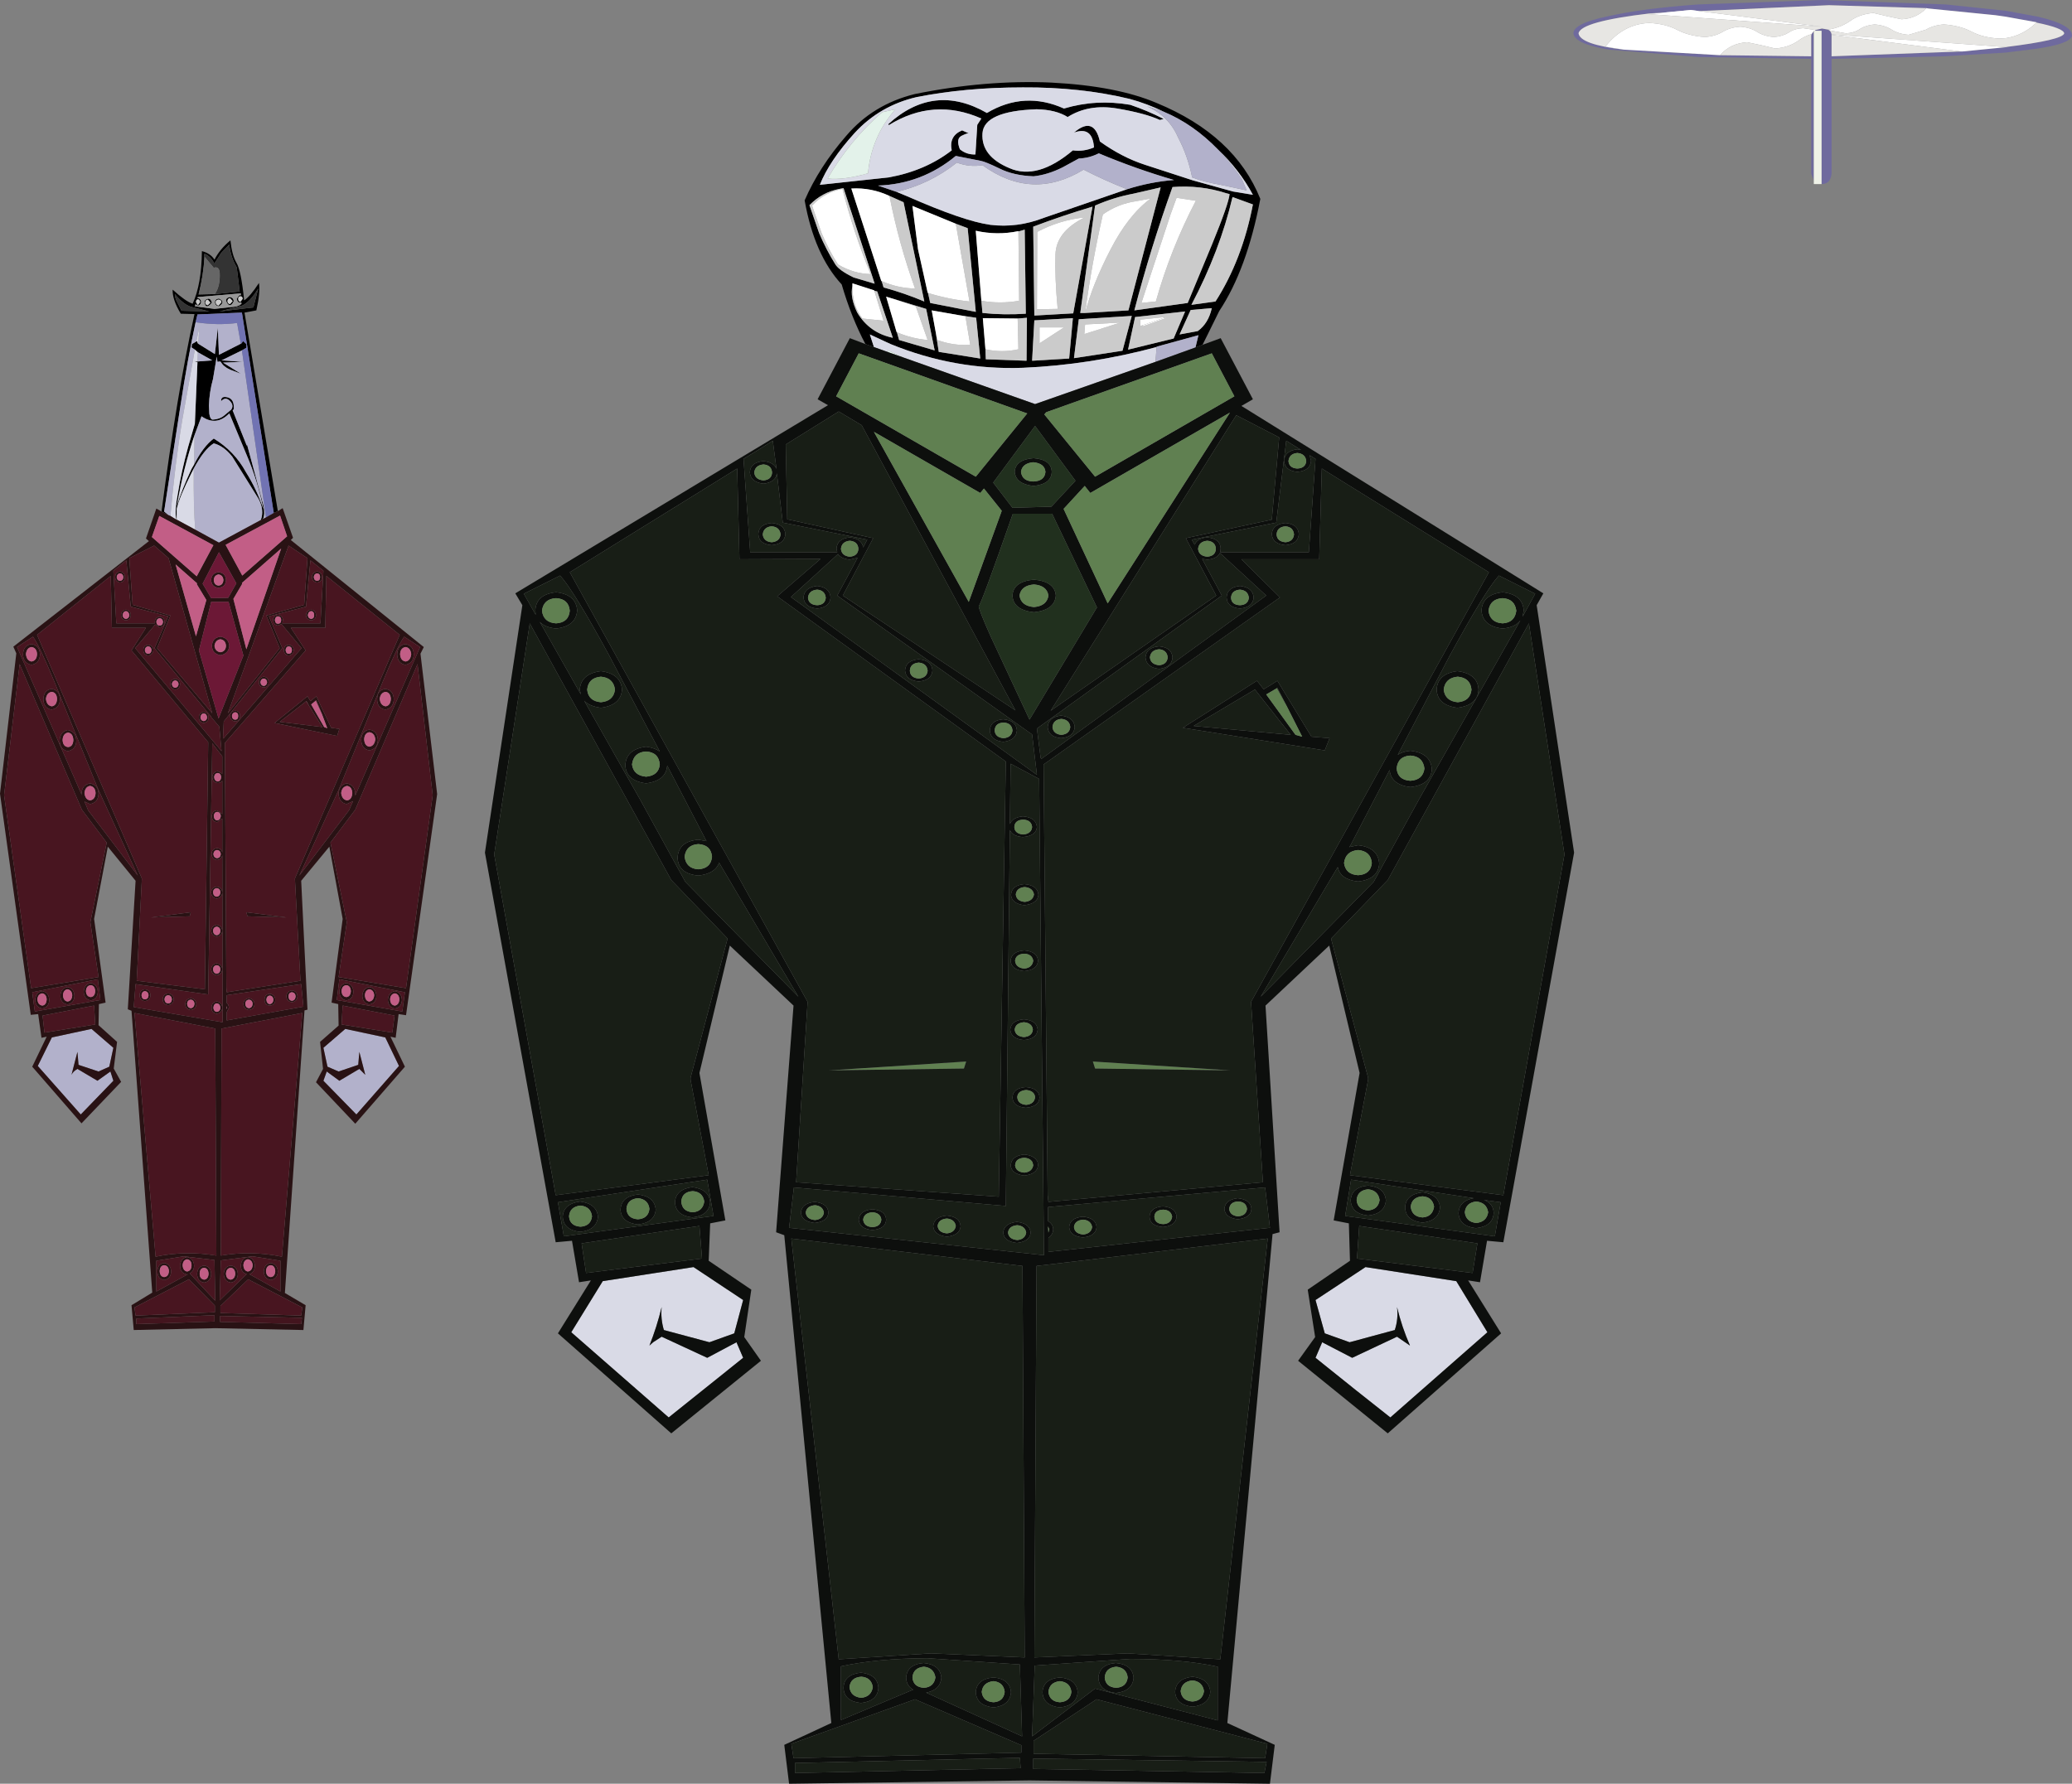 <?xml version="1.0" encoding="UTF-8" standalone="no"?>
<svg xmlns:xlink="http://www.w3.org/1999/xlink" height="240.8px" width="279.65px" xmlns="http://www.w3.org/2000/svg">
  <rect width="100%" height="100%" fill="#808080" stroke="none"/>
  <g transform="matrix(1.0, 0.0, 0.0, 1.0, -21.5, -54.1)">
    <path d="M296.35 57.15 L296.35 57.1 292.2 56.35 290.8 56.15 281.8 55.25 281.5 55.2 268.35 54.8 244.25 55.9 Q234.85 57.0 234.55 58.6 234.75 60.1 240.65 60.8 L253.65 61.55 265.95 61.7 265.95 58.9 266.0 58.7 266.3 58.3 266.3 78.5 265.95 77.55 265.95 62.05 250.8 61.8 238.65 60.8 Q234.05 60.05 233.85 58.6 233.9 57.25 238.5 56.3 243.1 55.25 250.7 54.7 L267.35 54.1 284.1 54.7 292.2 55.55 296.55 56.35 Q301.25 57.45 301.15 58.95 300.85 60.05 296.2 60.7 L292.2 61.2 283.95 61.7 268.7 62.05 268.7 77.55 Q268.55 78.95 267.35 78.95 L267.35 58.25 266.4 58.25 266.55 58.15 267.4 57.95 268.25 58.1 268.4 58.2 Q268.65 58.4 268.7 58.75 L268.7 58.8 268.7 61.7 286.2 61.05 286.35 61.05 292.45 60.45 292.2 60.45 Q299.9 59.5 300.1 58.6 300.0 57.9 296.35 57.15" fill="#6f6a9e" fill-rule="evenodd" stroke="none"/>
    <path d="M268.4 58.2 L270.65 58.6 Q271.75 58.55 272.55 58.0 273.35 57.5 274.5 57.4 275.85 57.5 276.8 58.1 277.75 58.7 279.1 58.8 L281.45 58.1 Q282.45 57.5 283.85 57.4 286.0 57.55 287.55 58.35 289.15 59.2 291.35 59.3 L292.2 59.25 Q294.55 58.9 296.35 57.15 300.0 57.9 300.1 58.6 299.9 59.5 292.2 60.45 L268.7 58.75 Q268.65 58.4 268.4 58.2 M281.5 55.2 Q280.15 56.6 278.15 56.7 L276.25 56.3 274.35 55.85 Q272.5 56.0 271.25 56.9 270.0 57.8 268.25 58.1 L267.4 57.95 266.55 58.15 264.85 57.9 Q263.7 57.95 262.9 58.5 262.1 59.0 260.95 59.1 259.6 59.0 258.65 58.4 257.7 57.8 256.35 57.7 255.0 57.8 254.0 58.4 253.0 59.0 251.6 59.1 249.45 58.95 247.9 58.15 246.3 57.3 244.1 57.2 241.1 57.3 238.85 59.6 L238.15 60.4 240.65 60.8 Q234.75 60.1 234.55 58.6 234.85 57.0 244.25 55.9 L268.35 54.8 281.5 55.2 M266.0 58.7 L265.95 58.9 265.95 61.7 253.65 61.55 Q255.05 59.95 257.3 59.8 L259.2 60.2 261.1 60.65 Q262.95 60.5 264.2 59.6 265.0 59.0 266.0 58.7 M286.2 61.05 L268.7 61.7 268.7 58.8 286.2 61.05 M249.7 55.45 L243.9 56.0 267.35 57.7 249.7 55.45" fill="#e7e6e3" fill-rule="evenodd" stroke="none"/>
    <path d="M296.35 57.15 Q294.55 58.9 292.2 59.25 L291.35 59.3 Q289.15 59.2 287.55 58.35 286.0 57.55 283.85 57.4 282.45 57.5 281.45 58.1 L279.1 58.8 Q277.75 58.7 276.8 58.1 275.85 57.5 274.5 57.4 273.35 57.5 272.55 58.0 271.75 58.55 270.65 58.6 L268.4 58.2 268.25 58.1 Q270.0 57.8 271.25 56.9 272.5 56.0 274.35 55.85 L276.25 56.3 278.15 56.7 Q280.15 56.6 281.5 55.2 L281.8 55.25 290.8 56.15 292.2 56.35 296.35 57.1 296.35 57.15 M268.7 58.75 L292.2 60.45 292.45 60.45 286.35 61.05 286.2 61.05 268.7 58.8 268.7 58.75 M266.3 58.3 L266.0 58.7 Q265.0 59.0 264.2 59.6 262.95 60.5 261.1 60.65 L259.2 60.2 257.3 59.8 Q255.05 59.95 253.65 61.55 L240.65 60.8 238.15 60.4 238.85 59.6 Q241.1 57.3 244.1 57.2 246.3 57.3 247.9 58.15 249.45 58.95 251.6 59.1 253.0 59.0 254.0 58.4 255.0 57.8 256.35 57.7 257.7 57.8 258.65 58.4 259.6 59.0 260.95 59.1 262.1 59.0 262.9 58.5 263.7 57.95 264.85 57.9 L266.55 58.15 266.4 58.25 266.3 58.25 266.3 58.3 M249.7 55.45 L267.35 57.7 243.9 56.0 249.7 55.45" fill="#ffffff" fill-rule="evenodd" stroke="none"/>
    <path d="M266.3 58.3 L266.3 58.25 266.4 58.25 267.35 58.25 267.35 78.95 266.3 78.95 266.3 78.5 266.3 58.3" fill="#eff2e8" fill-rule="evenodd" stroke="none"/>
    <path d="M178.6 69.2 Q176.35 68.1 173.95 67.45 167.3 65.85 159.55 65.9 151.85 65.9 145.25 67.2 140.25 68.35 136.85 72.05 133.45 75.8 132.15 79.05 L141.45 78.05 Q146.4 77.15 149.95 74.4 149.55 72.45 151.35 71.7 L152.25 72.1 Q152.05 72.05 151.25 72.45 150.5 72.85 151.05 74.25 151.95 75.0 153.15 74.95 L153.4 70.95 153.95 70.1 Q147.5 67.25 141.45 71.0 L141.4 70.85 Q147.55 65.25 154.7 69.35 159.75 66.35 165.1 68.75 169.45 67.45 174.05 68.25 176.4 69.05 178.55 70.15 L178.05 70.3 Q176.1 69.4 172.3 68.75 168.45 68.1 165.6 69.9 164.0 68.9 161.4 68.85 154.3 69.1 154.1 72.1 153.9 75.2 157.75 76.8 161.5 78.45 166.3 74.4 167.75 74.6 169.15 74.0 168.95 71.1 166.45 72.0 169.15 69.7 169.95 73.2 172.95 75.35 176.05 76.35 L182.5 78.45 187.9 79.95 190.6 80.4 Q188.8 77.05 185.9 74.3 182.55 70.85 178.6 69.2 M138.3 100.55 Q136.4 96.95 135.1 92.5 131.4 88.5 130.1 81.15 132.05 76.65 135.7 72.45 139.3 68.2 144.95 66.8 154.55 64.85 163.4 65.25 172.2 65.7 177.6 68.0 188.15 72.35 191.6 80.95 189.8 90.45 186.05 96.1 L184.3 99.65 183.8 100.65 182.85 101.0 183.25 99.35 177.6 100.9 177.6 100.95 Q168.7 103.35 159.6 103.75 150.4 104.1 141.7 100.55 L138.9 99.25 139.45 100.95 138.3 100.55 M173.6 79.65 Q176.75 78.65 179.95 78.4 174.8 76.9 169.8 74.8 168.5 75.45 167.1 75.5 L164.9 76.7 Q162.9 77.7 161.0 77.9 158.3 77.8 156.4 76.85 154.45 75.9 153.8 75.8 L150.5 75.15 Q145.9 78.95 140.0 79.15 L142.5 80.0 143.95 80.6 Q151.55 83.95 155.15 84.45 158.8 84.9 162.4 83.5 L173.6 79.65 M167.95 96.35 L173.8 96.0 178.15 79.4 174.45 80.25 Q171.8 80.75 169.3 81.85 L167.3 96.35 167.95 96.35 M181.8 95.0 L185.1 87.05 Q187.35 81.55 187.45 80.3 L187.05 80.2 Q183.5 79.05 179.75 79.35 176.8 87.55 174.6 96.0 L181.8 95.0 M174.7 96.9 L173.75 101.3 179.9 99.8 181.45 96.15 174.7 96.9 M167.1 97.2 L166.45 102.45 173.0 101.45 174.25 96.75 167.1 97.2 M168.95 82.0 Q164.9 83.2 160.95 84.7 L161.1 96.7 166.35 96.4 168.95 82.0 M187.85 80.7 Q186.15 87.95 182.3 95.25 L185.55 94.8 Q189.15 89.2 190.6 81.7 L187.85 80.7 M185.05 95.7 L182.2 95.95 180.7 99.25 183.15 98.8 Q184.6 97.75 185.05 95.7 M166.3 97.05 L161.1 97.35 160.8 102.8 165.8 102.5 166.3 97.05 M134.8 79.6 Q132.45 80.05 130.75 81.8 L132.05 85.55 Q133.0 87.8 134.25 89.8 134.75 90.6 136.7 91.55 L139.55 92.4 135.35 79.5 134.8 79.6 M141.55 80.55 Q139.1 79.4 136.4 79.55 L140.45 92.05 140.5 92.05 140.75 92.9 Q143.65 93.7 146.25 94.8 L143.45 81.4 141.55 80.55 M139.5 93.35 L139.5 93.3 136.55 92.35 136.55 92.7 Q136.2 94.25 137.2 96.3 138.85 99.05 142.0 99.7 L139.9 93.45 139.5 93.35 M158.95 85.35 L158.95 85.3 Q156.1 85.9 153.2 85.25 L153.2 85.3 153.95 94.7 154.1 96.35 Q157.0 96.65 159.95 96.45 L159.8 85.1 158.95 85.35 M150.5 84.3 L144.65 81.9 145.4 87.75 146.7 93.6 146.75 93.65 147.05 95.0 153.2 96.2 152.1 84.9 150.5 84.3 M142.55 98.95 L142.85 100.0 147.65 101.4 146.5 95.8 142.1 94.45 141.1 94.15 142.5 98.9 142.55 98.95 M150.95 96.65 L147.25 96.0 147.8 99.0 148.2 101.6 153.8 102.5 153.25 97.0 150.95 96.65 M154.5 101.25 L154.55 102.6 160.05 102.8 160.1 97.0 158.85 97.1 154.15 97.05 154.5 101.25" fill="#000000" fill-rule="evenodd" stroke="none"/>
    <path d="M167.95 96.35 Q168.95 92.5 171.35 87.85 173.75 83.15 176.8 80.9 L174.9 81.25 Q172.4 81.6 170.35 83.05 168.85 89.6 167.95 96.35 L167.3 96.35 169.3 81.85 Q171.8 80.75 174.45 80.25 L178.15 79.4 173.8 96.0 167.95 96.35 M180.3 80.8 L179.5 83.0 175.55 95.0 177.5 94.8 Q179.5 87.7 182.9 81.2 L180.3 80.8 M164.25 95.8 Q163.85 91.55 163.95 88.45 164.05 85.35 167.9 83.45 164.5 83.8 161.5 85.4 L161.45 95.85 164.25 95.8 M175.75 98.0 L175.75 98.15 179.1 96.95 178.45 97.05 178.75 96.9 175.4 97.25 175.4 98.1 175.75 98.0 M174.7 96.9 L181.45 96.15 179.9 99.8 173.75 101.3 174.7 96.9 M181.8 95.0 L174.6 96.0 Q176.8 87.55 179.75 79.35 183.5 79.05 187.05 80.2 L187.45 80.3 Q187.35 81.55 185.1 87.05 L181.8 95.0 M172.7 97.65 L167.95 97.9 167.85 99.2 172.7 97.65 M185.05 95.7 Q184.6 97.75 183.15 98.8 L180.7 99.25 182.2 95.95 185.05 95.7 M187.85 80.7 L190.6 81.7 Q189.15 89.2 185.55 94.8 L182.3 95.25 Q186.15 87.95 187.85 80.7 M168.95 82.0 L166.35 96.4 161.1 96.7 160.95 84.7 Q164.9 83.2 168.95 82.0 M167.1 97.2 L174.25 96.75 173.0 101.45 166.45 102.45 167.1 97.2 M134.8 79.6 L135.35 79.5 139.55 92.4 136.7 91.55 Q134.75 90.6 134.25 89.8 133.0 87.8 132.05 85.55 L130.75 81.8 Q132.45 80.05 134.8 79.6 M166.3 97.05 L165.8 102.5 160.8 102.8 161.1 97.35 166.3 97.05 M141.55 80.55 L143.45 81.4 146.25 94.8 Q143.65 93.7 140.75 92.9 L140.5 92.05 Q142.65 93.0 145.0 93.05 142.8 86.95 141.55 80.55 M139.5 93.35 L139.9 93.45 142.0 99.7 Q138.85 99.05 137.2 96.3 136.2 94.25 136.55 92.7 136.5 95.3 137.9 97.1 L140.75 97.4 139.5 93.35 M134.6 89.8 Q136.7 91.05 139.0 91.1 136.7 85.5 135.2 79.6 132.8 80.05 131.1 81.85 L132.4 85.6 Q133.35 87.85 134.6 89.8 M158.95 85.35 L159.8 85.1 159.95 96.45 Q157.0 96.65 154.1 96.35 L153.95 94.7 Q156.45 95.15 159.05 94.7 L158.95 85.35 M150.5 84.3 L152.1 84.9 153.2 96.2 147.05 95.0 146.75 93.65 Q149.5 94.5 152.35 94.8 L150.5 84.3 M142.1 94.45 L146.5 95.8 147.65 101.4 142.85 100.0 142.55 98.95 Q144.5 99.8 146.7 100.0 L145.1 95.45 142.1 94.45 M147.8 99.0 L148.0 100.0 Q150.2 100.8 152.45 100.65 L151.8 96.8 150.95 96.65 153.25 97.0 153.8 102.5 148.2 101.6 147.8 99.0 M158.85 97.1 L160.1 97.0 160.05 102.8 154.55 102.6 154.5 101.25 Q156.75 101.75 158.95 101.25 L158.85 97.1 M161.8 98.3 L161.8 100.45 165.1 98.3 161.8 98.3" fill="#cbcbcb" fill-rule="evenodd" stroke="none"/>
    <path d="M178.45 97.05 L179.1 96.95 175.75 98.15 175.75 98.0 178.45 97.05" fill="#fefefe" fill-rule="evenodd" stroke="none"/>
    <path d="M185.9 74.3 Q188.8 77.05 190.6 80.4 L187.9 79.95 182.5 78.45 176.05 76.35 Q172.95 75.35 169.95 73.2 169.15 69.7 166.45 72.0 168.95 71.1 169.15 74.0 167.75 74.6 166.3 74.4 161.5 78.45 157.75 76.8 153.9 75.2 154.1 72.1 154.3 69.1 161.4 68.85 164.0 68.9 165.6 69.9 168.45 68.1 172.3 68.75 176.1 69.4 178.05 70.3 L178.55 70.15 Q176.4 69.05 174.05 68.25 169.45 67.45 165.1 68.75 159.75 66.35 154.7 69.35 147.55 65.25 141.4 70.85 L141.45 71.0 Q147.5 67.25 153.95 70.1 L153.4 70.95 153.15 74.95 Q151.95 75.0 151.05 74.25 150.5 72.85 151.25 72.45 152.05 72.05 152.25 72.1 L151.35 71.7 Q149.55 72.45 149.95 74.4 146.4 77.15 141.45 78.05 L132.15 79.05 Q133.45 75.8 136.85 72.05 140.25 68.35 145.25 67.2 151.85 65.9 159.55 65.9 167.3 65.85 173.95 67.45 176.35 68.1 178.6 69.2 L176.3 68.45 Q179.25 69.75 180.5 72.65 181.8 75.1 182.4 78.05 183.95 78.65 186.25 79.05 L189.75 79.8 189.1 78.25 Q187.6 76.05 185.9 74.3 M139.45 100.95 L138.9 99.25 141.7 100.55 Q150.4 104.1 159.6 103.75 168.7 103.35 177.6 100.95 L177.45 102.95 161.2 108.65 143.4 102.35 141.25 101.35 141.4 101.65 139.45 100.95 M142.5 80.0 Q147.0 78.95 150.65 76.05 152.35 76.7 154.1 76.4 160.8 81.25 167.75 77.0 170.35 78.35 173.6 79.65 L162.4 83.5 Q158.8 84.9 155.15 84.45 151.55 83.95 143.95 80.6 L142.5 80.0 M133.2 78.2 Q135.3 78.45 138.65 77.5 139.1 72.55 142.35 68.85 L140.55 69.25 Q136.15 73.1 133.2 78.2 M111.1 233.65 Q110.65 232.15 110.8 230.55 110.15 233.25 109.15 235.75 L109.65 235.3 110.8 234.55 116.95 237.4 120.9 235.3 121.8 237.4 111.75 245.45 98.6 233.95 102.85 227.05 115.1 225.15 121.8 229.6 120.6 234.1 117.25 235.3 111.1 233.65 M222.25 233.95 L209.15 245.45 204.6 241.85 199.05 237.4 199.95 235.3 204.0 237.4 210.05 234.55 211.8 235.75 Q210.7 233.25 210.05 230.55 210.25 232.15 209.75 233.65 L203.65 235.3 200.3 234.1 199.05 229.6 205.8 225.15 218.05 227.05 222.25 233.95" fill="#d9dae6" fill-rule="evenodd" stroke="none"/>
    <path d="M185.9 74.3 Q187.6 76.05 189.1 78.25 L189.75 79.8 186.25 79.05 Q183.95 78.65 182.4 78.05 181.8 75.1 180.5 72.65 179.25 69.75 176.3 68.45 L178.6 69.2 Q182.55 70.85 185.9 74.3 M177.6 100.95 L177.6 100.9 183.25 99.35 182.85 101.0 177.45 102.95 177.6 100.95 M142.5 80.0 L140.0 79.15 Q145.9 78.95 150.5 75.15 L153.8 75.8 Q154.45 75.9 156.4 76.85 158.3 77.8 161.0 77.9 162.9 77.7 164.9 76.7 L167.1 75.5 Q168.5 75.45 169.8 74.8 174.8 76.9 179.95 78.4 176.75 78.65 173.6 79.65 170.35 78.35 167.75 77.0 160.8 81.25 154.1 76.4 152.35 76.7 150.65 76.05 147.0 78.95 142.5 80.0" fill="#b2b1cb" fill-rule="evenodd" stroke="none"/>
    <path d="M143.4 102.35 L141.4 101.65 141.25 101.35 143.4 102.35 M133.2 78.2 Q136.15 73.1 140.55 69.25 L142.35 68.85 Q139.1 72.55 138.65 77.5 135.3 78.45 133.2 78.2" fill="#e3f2ea" fill-rule="evenodd" stroke="none"/>
    <path d="M180.3 80.8 L182.9 81.2 Q179.5 87.7 177.5 94.8 L175.55 95.0 179.5 83.0 180.3 80.8 M167.95 96.35 Q168.85 89.6 170.35 83.05 172.4 81.6 174.9 81.25 L176.8 80.9 Q173.75 83.15 171.35 87.85 168.95 92.5 167.95 96.35 M164.25 95.8 L161.45 95.85 161.5 85.4 Q164.5 83.8 167.9 83.45 164.05 85.35 163.95 88.45 163.85 91.55 164.25 95.8 M178.45 97.05 L175.75 98.0 175.4 98.1 175.4 97.25 178.75 96.9 178.45 97.05 M172.7 97.65 L167.85 99.2 167.95 97.9 172.7 97.65 M140.5 92.05 L140.45 92.05 136.4 79.55 Q139.1 79.4 141.55 80.55 142.8 86.95 145.0 93.05 142.65 93.0 140.5 92.05 M136.55 92.7 L136.55 92.35 139.5 93.3 139.5 93.35 140.75 97.4 137.9 97.1 Q136.5 95.3 136.55 92.7 M134.6 89.8 Q133.35 87.85 132.4 85.6 L131.1 81.85 Q132.8 80.05 135.2 79.6 136.7 85.5 139.0 91.1 136.7 91.05 134.6 89.8 M153.95 94.7 L153.2 85.3 153.2 85.25 Q156.1 85.9 158.95 85.3 L158.95 85.35 159.05 94.7 Q156.45 95.15 153.95 94.7 M146.75 93.65 L146.7 93.6 145.4 87.75 144.65 81.9 150.5 84.3 152.35 94.8 Q149.5 94.5 146.75 93.65 M142.1 94.45 L145.1 95.45 146.7 100.0 Q144.5 99.8 142.55 98.95 L142.5 98.9 141.1 94.15 142.1 94.45 M147.8 99.0 L147.25 96.0 150.95 96.65 151.8 96.8 152.45 100.65 Q150.2 100.8 148.0 100.0 L147.8 99.0 M154.5 101.25 L154.15 97.05 158.85 97.1 158.95 101.25 Q156.75 101.75 154.5 101.25 M161.8 98.3 L165.1 98.3 161.8 100.45 161.8 98.3" fill="#ffffff" fill-rule="evenodd" stroke="none"/>
    <path d="M138.3 100.55 L139.45 100.95 141.4 101.65 143.4 102.35 161.2 108.65 177.45 102.95 182.85 101.0 183.8 100.65 186.25 99.75 190.6 108.0 189.05 108.9 229.8 134.2 228.9 135.8 233.95 169.2 224.4 221.8 222.2 221.6 221.25 227.2 219.65 226.95 224.1 234.1 208.8 247.6 196.7 237.8 199.0 234.6 198.0 228.2 203.7 224.3 203.55 219.25 201.5 218.85 205.0 198.95 200.9 181.75 192.3 189.85 194.2 220.45 193.25 220.7 187.15 286.7 193.55 289.65 192.9 294.9 160.45 294.45 128.0 294.9 127.35 289.65 133.7 286.7 127.35 220.85 126.25 220.45 128.6 189.85 120.0 181.75 115.9 198.95 119.4 218.85 117.35 219.25 117.15 224.3 122.9 228.2 121.95 234.6 124.2 237.8 112.1 247.6 96.8 234.1 101.25 226.95 99.65 227.2 98.7 221.6 96.5 221.8 86.95 169.2 92.0 135.8 91.05 134.2 133.25 108.8 131.85 108.0 136.2 99.75 138.3 100.55 M218.25 145.45 Q216.55 145.6 216.35 147.2 216.55 148.75 218.25 148.9 219.95 148.75 220.1 147.2 219.95 145.6 218.25 145.45 M218.2 144.7 Q220.95 145.05 221.05 147.2 220.95 149.3 218.2 149.65 215.5 149.3 215.4 147.2 215.5 145.05 218.2 144.7 M224.3 134.85 Q222.6 134.95 222.4 136.55 222.6 138.15 224.3 138.25 225.95 138.15 226.15 136.55 225.95 134.95 224.3 134.85 M224.3 134.05 Q227.0 134.35 227.15 136.5 L227.0 137.35 228.7 134.25 223.8 131.8 Q221.95 133.85 217.2 142.55 L210.15 156.0 Q210.8 155.55 211.85 155.45 214.6 155.75 214.75 157.95 214.6 160.05 211.85 160.35 209.25 160.05 209.05 158.05 L203.75 168.25 203.6 168.45 204.8 168.2 Q207.5 168.5 207.65 170.7 207.5 172.8 204.8 173.1 202.4 172.85 202.05 171.15 L191.65 188.65 206.9 173.15 213.0 162.05 226.7 137.85 Q226.0 138.8 224.3 138.95 221.6 138.65 221.45 136.5 221.6 134.35 224.3 134.05 M185.05 101.8 L162.7 109.75 162.45 110.05 169.3 118.45 188.1 107.6 185.05 101.8 M198.25 115.55 L198.45 116.3 Q198.35 117.65 196.6 117.8 194.9 117.65 194.8 116.3 194.9 114.95 196.6 114.75 L197.1 114.85 195.1 113.6 193.75 124.65 182.35 126.95 182.75 127.65 Q183.05 126.75 184.45 126.65 186.2 126.8 186.25 128.15 L186.2 128.65 198.15 128.65 199.05 116.05 198.25 115.55 M196.6 117.35 Q197.7 117.3 197.8 116.35 197.7 115.35 196.6 115.25 195.5 115.35 195.4 116.35 195.5 117.3 196.6 117.35 M194.15 113.15 L188.35 110.15 163.3 150.05 185.65 134.5 181.55 126.75 193.15 124.25 194.15 113.15 M163.4 122.5 L166.65 119.0 161.2 111.6 155.55 119.25 158.15 122.65 163.4 122.5 M167.9 119.7 L165.05 122.8 171.0 135.55 187.5 109.8 168.65 120.65 167.9 119.7 M177.95 143.9 Q179.0 143.8 179.1 142.85 179.0 141.85 177.95 141.75 176.8 141.85 176.7 142.85 176.8 143.8 177.95 143.9 M177.95 144.4 Q176.2 144.2 176.1 142.85 176.2 141.5 177.95 141.35 179.65 141.5 179.75 142.85 179.65 144.2 177.95 144.4 M195.0 125.15 Q193.85 125.25 193.8 126.25 193.85 127.2 195.0 127.3 196.05 127.2 196.15 126.25 196.05 125.25 195.0 125.15 M196.8 126.2 Q196.7 127.55 195.0 127.7 193.25 127.55 193.15 126.2 193.25 124.85 195.0 124.7 196.7 124.85 196.8 126.2 M183.2 128.2 Q183.3 129.15 184.45 129.25 185.55 129.15 185.6 128.2 185.55 127.2 184.45 127.1 183.3 127.2 183.2 128.2 M184.45 129.65 L183.75 129.55 186.4 134.5 161.45 152.45 161.95 156.4 162.05 156.55 192.4 134.5 186.15 128.75 Q185.75 129.55 184.45 129.65 M188.85 135.8 Q189.95 135.75 190.05 134.8 189.95 133.8 188.85 133.7 187.7 133.8 187.65 134.8 187.7 135.75 188.85 135.8 M195.15 149.4 L193.9 146.95 193.85 147.0 192.4 147.85 196.35 153.3 197.25 153.55 195.15 149.4 M190.85 147.15 L190.85 147.2 182.6 152.1 195.7 153.3 190.85 147.15 M191.15 146.0 L192.05 147.15 Q193.0 146.6 193.9 146.0 L198.5 153.55 200.95 153.75 200.3 155.4 181.15 152.35 191.15 146.0 M188.85 133.2 Q190.6 133.4 190.7 134.75 190.6 136.1 188.85 136.25 187.1 136.1 187.05 134.75 187.1 133.4 188.85 133.2 M189.05 129.6 L194.25 134.75 162.35 157.3 162.9 215.45 163.0 216.35 191.95 213.7 190.35 189.35 222.45 131.35 199.9 117.35 199.55 129.6 189.05 129.6 M169.55 136.1 L163.5 123.45 160.75 123.45 158.2 123.45 Q153.85 135.9 153.6 135.9 153.55 136.3 155.2 140.0 L160.45 151.25 169.55 136.1 M162.9 152.25 Q163.0 150.9 164.7 150.7 166.45 150.9 166.55 152.25 166.45 153.6 164.7 153.75 163.0 153.6 162.9 152.25 M163.55 152.25 Q163.65 153.2 164.75 153.3 165.85 153.2 165.95 152.25 165.85 151.25 164.75 151.15 163.65 151.25 163.55 152.25 M211.85 159.5 Q213.55 159.4 213.75 157.85 213.55 156.2 211.85 156.1 210.15 156.2 210.0 157.85 210.15 159.4 211.85 159.5 M202.9 170.6 Q203.1 172.15 204.8 172.25 206.5 172.15 206.65 170.6 206.5 169.0 204.8 168.85 203.1 169.0 202.9 170.6 M208.8 172.9 L201.15 180.8 206.15 199.6 206.15 199.85 203.7 212.75 224.4 215.45 232.65 169.45 227.85 138.25 208.8 172.9 M160.1 109.9 L137.4 101.8 134.35 107.6 153.2 118.45 160.15 109.9 160.1 109.9 M156.7 123.05 L154.3 120.05 153.8 120.65 139.45 112.4 152.25 135.35 156.6 123.35 156.7 123.05 M161.0 119.7 Q158.6 119.45 158.45 117.8 158.55 116.15 161.0 115.95 163.4 116.15 163.45 117.8 163.4 119.45 161.0 119.7 M160.95 119.1 Q162.5 119.05 162.6 117.8 162.5 116.65 160.95 116.5 159.45 116.65 159.3 117.8 159.45 119.05 160.95 119.1 M125.8 113.6 Q123.85 114.85 121.85 116.05 L122.75 128.65 134.5 128.65 134.4 128.15 Q134.5 126.8 136.2 126.65 137.8 126.8 138.0 128.0 L138.55 126.95 127.15 124.65 126.35 118.0 Q126.2 119.2 124.55 119.4 122.8 119.2 122.7 117.85 122.8 116.5 124.55 116.35 125.95 116.5 126.3 117.4 L125.8 113.6 M124.55 118.95 Q125.65 118.85 125.7 117.9 125.65 116.9 124.55 116.8 123.4 116.9 123.3 117.9 123.4 118.85 124.55 118.95 M134.7 109.65 L127.55 114.1 127.75 124.2 139.35 126.75 135.25 134.5 158.55 150.0 137.8 111.5 134.7 109.65 M136.2 129.65 Q135.05 129.55 134.6 128.9 L128.25 134.7 161.45 158.7 160.8 153.25 134.5 134.5 137.25 129.4 136.2 129.65 M131.8 135.8 Q132.85 135.75 132.95 134.8 132.85 133.8 131.8 133.7 130.65 133.8 130.55 134.8 130.65 135.75 131.8 135.8 M135.0 128.2 Q135.1 129.15 136.2 129.25 137.3 129.15 137.35 128.2 137.3 127.2 136.2 127.1 135.1 127.2 135.0 128.2 M133.6 134.75 Q133.5 136.1 131.8 136.25 130.05 136.1 129.95 134.75 130.05 133.4 131.8 133.2 133.5 133.4 133.6 134.75 M123.85 126.2 Q123.9 124.85 125.65 124.7 127.4 124.85 127.5 126.2 127.4 127.55 125.65 127.7 123.9 127.55 123.85 126.2 M124.45 126.25 Q124.55 127.2 125.65 127.3 126.75 127.2 126.85 126.25 126.75 125.25 125.65 125.15 124.55 125.25 124.45 126.25 M132.25 129.55 L121.3 129.6 121.0 117.35 98.4 131.35 130.5 189.35 128.95 213.7 156.3 215.65 157.25 156.9 126.4 134.6 132.25 129.55 M158.15 134.5 Q158.25 132.6 161.05 132.35 163.85 132.6 164.0 134.5 163.85 136.45 161.05 136.75 158.25 136.45 158.15 134.5 M161.05 136.05 Q162.8 135.9 163.0 134.5 162.8 133.15 161.05 133.0 159.3 133.15 159.1 134.5 159.3 135.9 161.05 136.05 M145.5 145.7 Q146.6 145.6 146.7 144.65 146.6 143.65 145.5 143.55 144.35 143.65 144.3 144.65 144.35 145.6 145.5 145.7 M147.35 144.6 Q147.25 145.95 145.5 146.1 143.75 145.95 143.65 144.6 143.75 143.25 145.5 143.1 147.25 143.25 147.35 144.6 M92.2 134.25 L93.8 137.1 93.75 136.5 Q93.85 134.35 96.55 134.05 99.25 134.35 99.4 136.5 99.25 138.65 96.55 138.95 95.05 138.8 94.35 138.05 L99.9 147.85 99.75 147.2 Q99.9 145.05 102.6 144.7 105.3 145.05 105.45 147.2 105.3 149.3 102.6 149.65 101.05 149.45 100.35 148.7 L107.9 162.05 114.0 173.15 129.25 188.65 118.55 170.55 Q118.05 172.05 115.75 172.3 113.05 172.05 112.95 169.9 113.05 167.7 115.75 167.45 L116.85 167.65 111.55 157.45 Q111.4 159.5 108.7 159.85 106.0 159.5 105.9 157.4 106.0 155.25 108.7 154.9 109.85 155.05 110.55 155.55 L103.7 142.55 Q98.95 133.85 97.1 131.8 L92.2 134.25 M115.75 168.05 Q114.1 168.15 113.9 169.75 114.1 171.35 115.75 171.45 117.45 171.35 117.6 169.75 117.45 168.15 115.75 168.05 M108.7 158.95 Q110.4 158.8 110.55 157.3 110.4 155.65 108.7 155.55 107.0 155.65 106.8 157.3 107.0 158.8 108.7 158.95 M104.5 147.2 Q104.3 145.6 102.6 145.45 100.9 145.6 100.75 147.2 100.9 148.75 102.6 148.9 104.3 148.75 104.5 147.2 M94.65 136.55 Q94.85 138.15 96.55 138.25 98.25 138.15 98.4 136.55 98.25 134.95 96.55 134.85 94.85 134.95 94.65 136.55 M112.1 172.9 L93.0 138.25 88.2 169.45 96.5 215.45 117.15 212.75 114.7 199.85 114.7 199.6 119.7 180.8 112.1 172.9 M158.15 152.7 Q158.05 151.7 156.95 151.65 155.8 151.7 155.75 152.7 155.8 153.65 156.95 153.75 158.05 153.65 158.15 152.7 M155.1 152.7 Q155.15 151.35 156.9 151.2 158.65 151.35 158.75 152.7 158.65 154.05 156.9 154.25 155.15 154.05 155.1 152.7 M157.9 157.2 L157.8 165.35 Q158.15 164.45 159.55 164.3 161.35 164.45 161.45 165.75 161.35 166.95 159.55 167.1 158.15 167.0 157.8 166.15 L157.25 216.9 128.65 214.4 128.0 219.85 162.4 223.55 161.75 159.25 157.9 157.2 M159.8 173.85 Q158.7 173.95 158.6 174.85 158.7 175.75 159.8 175.85 160.9 175.75 161.05 174.85 160.9 173.95 159.8 173.85 M159.6 164.75 Q158.45 164.8 158.4 165.75 158.45 166.65 159.6 166.75 160.7 166.65 160.8 165.75 160.7 164.8 159.6 164.75 M157.95 174.9 Q158.05 173.6 159.75 173.45 161.55 173.6 161.65 174.9 161.55 176.1 159.75 176.3 158.05 176.1 157.95 174.9 M159.75 182.85 Q158.6 182.9 158.5 183.8 158.6 184.75 159.75 184.85 160.8 184.75 160.95 183.8 160.8 182.9 159.75 182.85 M159.75 182.4 Q161.5 182.55 161.6 183.8 161.5 185.05 159.75 185.2 158.0 185.05 157.9 183.8 158.0 182.55 159.75 182.4 M159.7 191.7 Q161.45 191.85 161.55 193.1 161.45 194.35 159.7 194.5 157.95 194.35 157.85 193.1 157.95 191.85 159.7 191.7 M160.9 193.1 Q160.8 192.2 159.7 192.1 158.55 192.2 158.45 193.1 158.55 194.0 159.7 194.1 160.8 194.0 160.9 193.1 M160.0 201.25 Q158.85 201.35 158.8 202.2 158.85 203.15 160.0 203.25 161.1 203.15 161.2 202.2 161.1 201.35 160.0 201.25 M158.15 202.25 Q158.2 201.0 159.95 200.85 161.75 201.0 161.8 202.25 161.75 203.5 159.95 203.65 158.2 203.5 158.15 202.25 M151.15 219.65 Q151.05 220.85 149.3 221.05 147.55 220.85 147.45 219.65 147.55 218.35 149.3 218.2 151.05 218.35 151.15 219.65 M150.5 219.6 Q150.35 218.7 149.3 218.6 148.15 218.7 148.05 219.6 148.15 220.5 149.3 220.6 150.35 220.5 150.5 219.6 M161.6 211.4 Q161.5 212.6 159.75 212.8 158.0 212.6 157.9 211.4 L158.0 211.0 Q158.3 210.1 159.75 209.95 161.2 210.1 161.55 211.0 L161.6 211.4 M157.55 220.5 Q157.65 221.4 158.8 221.5 159.85 221.4 160.0 220.5 159.85 219.6 158.8 219.5 157.65 219.6 157.55 220.5 M160.85 211.0 Q160.55 210.45 159.75 210.4 158.85 210.45 158.6 211.0 L158.5 211.4 Q158.6 212.3 159.75 212.4 160.8 212.3 160.95 211.4 L160.85 211.0 M160.6 220.5 Q160.5 221.7 158.75 221.9 157.0 221.7 156.9 220.5 157.0 219.25 158.75 219.05 160.5 219.25 160.6 220.5 M130.25 217.8 Q130.35 218.7 131.5 218.8 132.55 218.7 132.7 217.8 132.55 216.9 131.5 216.8 130.35 216.9 130.25 217.8 M129.6 217.8 Q129.7 216.55 131.45 216.35 133.25 216.55 133.3 217.8 133.25 219.0 131.45 219.2 129.7 219.0 129.6 217.8 M139.25 220.15 Q137.5 220.0 137.4 218.75 137.5 217.5 139.25 217.35 141.05 217.5 141.1 218.75 141.05 220.0 139.25 220.15 M140.45 218.75 Q140.35 217.85 139.25 217.75 138.1 217.85 138.0 218.75 138.1 219.7 139.25 219.75 140.35 219.7 140.45 218.75 M159.5 225.0 L128.3 221.3 134.7 278.1 147.15 277.3 159.8 277.85 159.5 225.0 M107.6 215.35 Q109.85 215.6 110.0 217.4 109.85 219.15 107.6 219.4 105.35 219.15 105.25 217.4 105.35 215.6 107.6 215.35 M115.0 214.9 Q113.55 215.0 113.45 216.3 113.55 217.65 115.0 217.75 116.35 217.65 116.55 216.3 116.35 215.0 115.0 214.9 M107.6 215.85 Q106.15 216.0 106.05 217.3 106.15 218.6 107.6 218.7 109.0 218.6 109.15 217.3 109.0 216.0 107.6 215.85 M114.95 214.35 Q117.2 214.65 117.35 216.4 117.2 218.2 114.95 218.45 112.7 218.2 112.6 216.4 112.7 214.65 114.95 214.35 M116.95 213.35 L96.8 216.4 97.6 221.0 117.8 218.25 116.95 213.35 M99.85 216.85 Q98.4 217.0 98.3 218.3 98.4 219.6 99.85 219.7 101.25 219.6 101.4 218.3 101.25 217.0 99.85 216.85 M97.45 218.35 Q97.55 216.6 99.8 216.3 102.05 216.6 102.2 218.35 102.05 220.15 99.8 220.4 97.55 220.15 97.45 218.35 M111.1 233.65 L117.25 235.3 120.6 234.1 121.8 229.6 115.1 225.15 102.85 227.05 98.6 233.95 111.75 245.45 121.8 237.4 120.9 235.3 116.95 237.4 110.8 234.55 109.65 235.3 109.15 235.75 Q110.15 233.25 110.8 230.55 110.65 232.15 111.1 233.65 M115.9 219.6 L100.0 221.95 100.6 225.95 116.25 224.0 115.9 219.6 M137.7 284.0 Q135.4 283.75 135.35 281.95 135.4 280.15 137.7 279.9 139.95 280.15 140.05 281.95 139.95 283.75 137.7 284.0 M137.75 280.45 Q136.3 280.55 136.15 281.85 136.3 283.15 137.75 283.3 139.1 283.15 139.3 281.85 139.1 280.55 137.75 280.45 M128.8 292.1 L128.8 293.45 159.25 292.8 159.15 291.4 128.8 292.1 M128.6 291.45 L159.35 290.7 159.35 289.7 145.0 283.5 128.3 289.5 128.6 291.45 M135.0 279.05 L135.0 286.3 144.75 282.2 Q143.85 281.7 143.8 280.6 143.9 278.8 146.15 278.6 148.4 278.8 148.55 280.6 148.4 282.25 146.5 282.6 L159.45 288.5 159.15 278.8 146.6 277.95 Q139.8 278.0 135.0 279.05 M155.6 283.9 Q156.95 283.8 157.1 282.5 156.95 281.2 155.6 281.05 154.15 281.2 154.0 282.5 154.15 283.8 155.6 283.9 M157.95 282.55 Q157.8 284.35 155.6 284.6 153.3 284.35 153.2 282.55 153.3 280.75 155.6 280.55 157.8 280.75 157.95 282.55 M146.2 281.95 Q147.55 281.85 147.75 280.55 147.55 279.25 146.2 279.1 144.75 279.25 144.65 280.55 144.75 281.85 146.2 281.95 M161.0 289.1 L161.0 290.85 192.25 291.45 192.55 289.5 169.5 283.5 161.0 289.1 M160.95 292.9 L192.15 293.45 192.45 291.95 160.95 291.5 160.95 292.9 M160.8 288.5 L169.3 282.05 185.85 286.35 185.85 279.1 Q181.0 278.05 174.05 278.05 L161.15 278.95 160.8 288.5 M161.1 277.85 L173.7 277.3 186.2 278.1 192.6 221.3 161.4 225.0 161.1 277.85 M203.8 216.15 Q203.9 214.35 206.15 214.15 208.4 214.35 208.55 216.15 208.4 217.95 206.15 218.2 203.9 217.95 203.8 216.15 M223.25 221.0 L224.05 216.4 221.8 216.1 Q223.05 216.55 223.1 217.85 223.0 219.65 220.7 219.9 218.45 219.65 218.35 217.85 218.45 216.2 220.4 215.85 L203.85 213.35 203.05 218.25 223.25 221.0 M204.6 216.1 Q204.7 217.4 206.15 217.5 207.5 217.4 207.7 216.1 207.5 214.8 206.15 214.65 204.7 214.8 204.6 216.1 M215.05 217.0 Q214.85 215.7 213.5 215.6 212.05 215.7 211.9 217.0 212.05 218.35 213.5 218.45 214.85 218.35 215.05 217.0 M215.85 217.1 Q215.7 218.9 213.5 219.15 211.2 218.9 211.15 217.1 211.2 215.35 213.5 215.05 215.7 215.35 215.85 217.1 M220.75 219.2 Q222.15 219.05 222.35 217.75 222.15 216.45 220.75 216.3 219.35 216.45 219.2 217.75 219.35 219.05 220.75 219.2 M220.9 221.95 L204.95 219.6 204.65 224.0 220.25 225.95 220.9 221.95 M222.25 233.95 L218.05 227.05 205.8 225.15 199.05 229.6 200.3 234.1 203.65 235.3 209.75 233.65 Q210.25 232.15 210.05 230.55 210.7 233.25 211.8 235.75 L210.05 234.55 204.0 237.4 199.95 235.3 199.05 237.4 204.6 241.85 209.15 245.45 222.25 233.95 M189.8 217.3 Q189.7 216.35 188.6 216.3 187.5 216.35 187.4 217.3 187.5 218.2 188.6 218.3 189.7 218.2 189.8 217.3 M192.9 219.85 L192.25 214.4 162.95 217.05 162.95 218.95 Q163.6 219.3 163.65 220.05 163.6 220.8 163.0 221.2 L163.0 223.1 192.9 219.85 M190.4 217.3 Q190.35 218.5 188.55 218.7 186.85 218.5 186.75 217.3 186.85 216.05 188.55 215.85 190.35 216.05 190.4 217.3 M162.95 219.65 L163.0 220.5 163.1 220.05 162.95 219.65 M167.7 218.75 Q166.55 218.85 166.45 219.75 166.55 220.65 167.7 220.75 168.75 220.65 168.9 219.75 168.75 218.85 167.7 218.75 M167.65 218.35 Q169.4 218.5 169.5 219.75 169.4 221.0 167.65 221.15 165.9 221.0 165.8 219.75 165.9 218.5 167.65 218.35 M178.5 217.4 Q177.35 217.45 177.3 218.35 177.35 219.3 178.5 219.35 179.55 219.3 179.7 218.35 179.55 217.45 178.5 217.4 M178.45 216.95 Q180.2 217.1 180.3 218.35 180.2 219.6 178.45 219.75 176.7 219.6 176.65 218.35 176.7 217.1 178.45 216.95 M173.7 280.55 Q173.55 279.25 172.15 279.1 170.7 279.25 170.6 280.55 170.7 281.85 172.15 281.95 173.55 281.85 173.7 280.55 M163.0 282.5 Q163.15 283.8 164.55 283.9 165.95 283.8 166.1 282.5 165.95 281.2 164.55 281.05 163.15 281.2 163.0 282.5 M184.85 282.5 Q184.7 284.25 182.45 284.5 180.2 284.25 180.1 282.5 180.2 280.7 182.45 280.45 184.7 280.7 184.85 282.5 M172.1 282.65 Q169.85 282.4 169.75 280.6 169.85 278.8 172.1 278.6 174.35 278.8 174.5 280.6 174.35 282.4 172.1 282.65 M162.2 282.55 Q162.3 280.75 164.55 280.55 166.8 280.75 166.95 282.55 166.8 284.35 164.55 284.6 162.3 284.35 162.2 282.55 M182.45 280.95 Q181.0 281.1 180.85 282.4 181.0 283.7 182.45 283.8 183.8 283.7 184.0 282.4 183.8 281.1 182.45 280.95" fill="#0d0f0d" fill-rule="evenodd" stroke="none"/>
    <path d="M218.25 145.45 Q219.95 145.6 220.1 147.2 219.95 148.75 218.25 148.9 216.55 148.75 216.35 147.2 216.55 145.6 218.25 145.45 M224.3 134.85 Q225.95 134.95 226.15 136.55 225.95 138.15 224.3 138.25 222.6 138.15 222.4 136.55 222.6 134.95 224.3 134.85 M185.05 101.8 L188.1 107.6 169.3 118.45 162.45 110.05 162.7 109.75 185.05 101.8 M196.6 117.35 Q195.5 117.3 195.4 116.35 195.5 115.35 196.6 115.25 197.7 115.35 197.8 116.35 197.7 117.3 196.6 117.35 M167.9 119.7 L168.65 120.65 187.5 109.8 171.0 135.55 165.05 122.8 167.9 119.7 M177.95 143.9 Q176.8 143.8 176.7 142.85 176.8 141.85 177.95 141.75 179.0 141.85 179.1 142.85 179.0 143.8 177.95 143.9 M195.0 125.15 Q196.05 125.25 196.15 126.25 196.05 127.2 195.0 127.3 193.85 127.2 193.8 126.25 193.85 125.25 195.0 125.15 M183.2 128.2 Q183.3 127.2 184.45 127.1 185.55 127.2 185.6 128.2 185.55 129.15 184.45 129.25 183.3 129.15 183.2 128.2 M188.85 135.8 Q187.7 135.75 187.65 134.8 187.7 133.8 188.85 133.7 189.95 133.8 190.05 134.8 189.95 135.75 188.85 135.8 M195.15 149.4 L197.25 153.55 196.35 153.3 192.4 147.85 193.85 147.0 195.15 149.4 M163.55 152.25 Q163.65 151.25 164.75 151.15 165.85 151.25 165.95 152.25 165.85 153.2 164.75 153.3 163.65 153.2 163.55 152.25 M202.9 170.6 Q203.1 169.0 204.8 168.85 206.5 169.0 206.65 170.6 206.5 172.15 204.8 172.25 203.1 172.15 202.9 170.6 M211.85 159.5 Q210.15 159.4 210.0 157.85 210.15 156.2 211.85 156.1 213.55 156.2 213.75 157.85 213.55 159.4 211.85 159.5 M156.7 123.05 L156.6 123.35 152.25 135.35 139.45 112.4 153.8 120.65 154.3 120.05 156.7 123.05 M160.1 109.9 L160.15 109.9 153.2 118.45 134.35 107.6 137.4 101.8 160.1 109.9 M160.95 119.1 Q159.45 119.05 159.3 117.8 159.45 116.65 160.95 116.5 162.5 116.65 162.6 117.8 162.5 119.05 160.95 119.1 M124.55 118.95 Q123.4 118.85 123.3 117.9 123.4 116.9 124.55 116.8 125.65 116.9 125.7 117.9 125.65 118.85 124.55 118.95 M135.0 128.2 Q135.1 127.2 136.2 127.1 137.3 127.2 137.35 128.2 137.3 129.15 136.2 129.25 135.1 129.15 135.0 128.2 M131.8 135.8 Q130.65 135.75 130.55 134.8 130.65 133.8 131.8 133.7 132.85 133.8 132.95 134.8 132.85 135.75 131.8 135.8 M124.45 126.25 Q124.55 125.25 125.65 125.15 126.75 125.25 126.85 126.25 126.75 127.2 125.65 127.3 124.55 127.2 124.45 126.25 M161.05 136.05 Q159.3 135.9 159.1 134.5 159.3 133.15 161.05 133.0 162.8 133.15 163.0 134.5 162.8 135.9 161.05 136.05 M145.5 145.7 Q144.35 145.6 144.3 144.65 144.35 143.65 145.5 143.55 146.6 143.65 146.7 144.65 146.6 145.6 145.5 145.7 M94.65 136.55 Q94.85 134.95 96.55 134.85 98.25 134.95 98.4 136.55 98.25 138.15 96.55 138.25 94.85 138.15 94.65 136.55 M104.5 147.2 Q104.3 148.75 102.6 148.9 100.9 148.75 100.75 147.2 100.9 145.6 102.6 145.45 104.3 145.6 104.5 147.2 M108.7 158.95 Q107.0 158.8 106.8 157.3 107.0 155.65 108.7 155.55 110.4 155.65 110.55 157.3 110.4 158.8 108.7 158.95 M115.75 168.05 Q117.45 168.15 117.6 169.75 117.45 171.35 115.75 171.45 114.1 171.35 113.9 169.75 114.1 168.15 115.75 168.05 M158.15 152.7 Q158.05 153.65 156.95 153.75 155.8 153.65 155.75 152.7 155.8 151.7 156.95 151.65 158.05 151.7 158.15 152.7 M159.6 164.75 Q160.7 164.8 160.8 165.75 160.7 166.65 159.6 166.75 158.45 166.65 158.4 165.75 158.45 164.8 159.6 164.75 M159.8 173.85 Q160.9 173.95 161.05 174.85 160.9 175.75 159.8 175.85 158.7 175.75 158.6 174.85 158.7 173.95 159.8 173.85 M159.75 182.85 Q160.8 182.9 160.95 183.8 160.8 184.75 159.75 184.85 158.6 184.75 158.5 183.8 158.6 182.9 159.75 182.85 M160.9 193.1 Q160.8 194.0 159.7 194.1 158.55 194.0 158.45 193.1 158.55 192.2 159.7 192.1 160.8 192.2 160.9 193.1 M160.0 201.25 Q161.1 201.35 161.2 202.2 161.1 203.15 160.0 203.25 158.85 203.15 158.8 202.2 158.85 201.35 160.0 201.25 M150.5 219.6 Q150.35 220.5 149.3 220.6 148.15 220.5 148.05 219.6 148.15 218.7 149.3 218.6 150.35 218.7 150.5 219.6 M160.85 211.0 L160.95 211.4 Q160.8 212.3 159.75 212.4 158.6 212.3 158.5 211.4 L158.6 211.0 Q158.85 210.45 159.75 210.4 160.55 210.45 160.85 211.0 M157.55 220.5 Q157.65 219.6 158.8 219.5 159.85 219.6 160.0 220.5 159.85 221.4 158.8 221.5 157.65 221.4 157.55 220.5 M130.25 217.8 Q130.35 216.9 131.5 216.8 132.55 216.9 132.7 217.8 132.55 218.7 131.5 218.8 130.35 218.7 130.25 217.8 M140.45 218.75 Q140.35 219.7 139.25 219.75 138.1 219.7 138.0 218.75 138.1 217.85 139.25 217.75 140.35 217.85 140.45 218.75 M151.6 198.35 L133.35 198.6 151.9 197.4 151.6 198.35 M107.6 215.85 Q109.0 216.0 109.15 217.3 109.0 218.6 107.6 218.7 106.15 218.6 106.05 217.3 106.15 216.0 107.6 215.85 M115.0 214.9 Q116.35 215.0 116.55 216.3 116.35 217.65 115.0 217.75 113.55 217.65 113.45 216.3 113.55 215.0 115.0 214.9 M99.85 216.85 Q101.25 217.0 101.4 218.3 101.25 219.6 99.85 219.7 98.4 219.6 98.3 218.3 98.4 217.0 99.85 216.85 M137.75 280.45 Q139.1 280.55 139.3 281.85 139.1 283.15 137.75 283.3 136.3 283.15 136.15 281.85 136.3 280.55 137.75 280.45 M155.6 283.9 Q154.15 283.8 154.0 282.5 154.15 281.2 155.6 281.05 156.95 281.2 157.1 282.5 156.95 283.8 155.6 283.9 M146.2 281.95 Q144.75 281.85 144.65 280.55 144.75 279.25 146.2 279.1 147.55 279.25 147.75 280.55 147.55 281.85 146.2 281.95 M215.05 217.0 Q214.85 218.35 213.5 218.45 212.05 218.35 211.9 217.0 212.05 215.7 213.5 215.6 214.85 215.7 215.05 217.0 M204.6 216.1 Q204.7 214.8 206.15 214.65 207.5 214.8 207.7 216.1 207.5 217.4 206.15 217.5 204.7 217.4 204.6 216.1 M220.75 219.2 Q219.35 219.05 219.2 217.75 219.35 216.45 220.75 216.3 222.15 216.45 222.35 217.75 222.15 219.05 220.75 219.2 M189.8 217.3 Q189.7 218.2 188.6 218.3 187.5 218.2 187.4 217.3 187.5 216.35 188.6 216.3 189.7 216.35 189.8 217.3 M167.7 218.75 Q168.75 218.85 168.9 219.75 168.75 220.65 167.7 220.75 166.55 220.65 166.45 219.75 166.55 218.85 167.7 218.75 M162.95 219.65 L163.1 220.05 163.0 220.5 162.95 219.65 M178.5 217.4 Q179.55 217.45 179.7 218.35 179.55 219.3 178.5 219.35 177.35 219.3 177.3 218.35 177.35 217.45 178.5 217.4 M169.3 198.35 L169.0 197.4 187.55 198.6 169.3 198.35 M163.0 282.5 Q163.15 281.2 164.55 281.05 165.95 281.2 166.1 282.5 165.95 283.8 164.55 283.9 163.15 283.8 163.0 282.5 M173.7 280.55 Q173.55 281.85 172.15 281.95 170.7 281.85 170.6 280.55 170.7 279.25 172.15 279.1 173.55 279.25 173.7 280.55 M182.45 280.95 Q183.8 281.1 184.0 282.4 183.8 283.7 182.45 283.8 181.0 283.7 180.85 282.4 181.0 281.1 182.45 280.95" fill="#608051" fill-rule="evenodd" stroke="none"/>
    <path d="M218.2 144.7 Q215.5 145.05 215.4 147.2 215.5 149.3 218.2 149.65 220.95 149.3 221.05 147.2 220.95 145.05 218.2 144.7 M224.3 134.05 Q221.6 134.35 221.45 136.5 221.6 138.65 224.3 138.95 226.0 138.8 226.7 137.85 L213.0 162.05 206.9 173.15 191.65 188.65 202.05 171.15 Q202.4 172.85 204.8 173.1 207.5 172.8 207.65 170.7 207.5 168.5 204.8 168.2 L203.6 168.45 203.75 168.25 209.05 158.05 Q209.25 160.05 211.85 160.35 214.6 160.05 214.75 157.95 214.6 155.75 211.85 155.45 210.8 155.55 210.15 156.0 L217.2 142.55 Q221.95 133.85 223.8 131.8 L228.7 134.25 227.0 137.35 227.15 136.5 Q227.0 134.35 224.3 134.05 M198.25 115.55 L199.05 116.05 198.15 128.65 186.2 128.65 186.25 128.15 Q186.2 126.8 184.45 126.65 183.05 126.75 182.75 127.65 L182.35 126.95 193.75 124.65 195.1 113.6 197.1 114.85 196.6 114.75 Q194.9 114.95 194.8 116.3 194.9 117.65 196.6 117.8 198.35 117.65 198.45 116.3 L198.25 115.55 M194.15 113.15 L193.15 124.25 181.55 126.75 185.65 134.5 163.3 150.05 188.35 110.15 194.15 113.15 M177.95 144.4 Q179.65 144.2 179.75 142.85 179.65 141.5 177.95 141.35 176.2 141.5 176.1 142.85 176.2 144.2 177.95 144.4 M196.8 126.2 Q196.7 124.85 195.0 124.7 193.25 124.85 193.15 126.2 193.25 127.55 195.0 127.7 196.7 127.55 196.8 126.2 M184.45 129.65 Q185.75 129.55 186.15 128.75 L192.4 134.5 162.05 156.55 161.95 156.4 161.45 152.45 186.4 134.5 183.75 129.55 184.45 129.65 M188.85 133.2 Q187.1 133.4 187.05 134.75 187.1 136.1 188.85 136.25 190.6 136.1 190.7 134.75 190.6 133.4 188.85 133.2 M191.15 146.0 L181.15 152.35 200.3 155.4 200.95 153.75 198.5 153.55 193.9 146.0 Q193.0 146.6 192.05 147.15 L191.15 146.0 M190.85 147.15 L195.7 153.3 182.6 152.1 190.85 147.2 190.85 147.15 M193.85 147.0 L193.9 146.95 195.15 149.4 193.85 147.0 M189.05 129.6 L199.55 129.6 199.9 117.35 222.45 131.35 190.35 189.35 191.95 213.7 163.0 216.35 162.9 215.45 162.35 157.3 194.25 134.75 189.05 129.6 M162.9 152.25 Q163.0 153.6 164.7 153.75 166.45 153.6 166.55 152.25 166.45 150.9 164.7 150.7 163.0 150.9 162.9 152.25 M208.8 172.9 L227.85 138.25 232.65 169.45 224.4 215.45 203.7 212.75 206.15 199.85 206.15 199.6 201.15 180.8 208.8 172.9 M125.8 113.6 L126.3 117.4 Q125.95 116.5 124.55 116.35 122.8 116.5 122.7 117.85 122.8 119.2 124.55 119.4 126.2 119.2 126.35 118.0 L127.15 124.65 138.55 126.95 138.0 128.0 Q137.8 126.8 136.2 126.65 134.5 126.8 134.4 128.15 L134.5 128.65 122.75 128.65 121.85 116.05 Q123.85 114.85 125.8 113.6 M134.7 109.65 L137.8 111.5 158.55 150.0 135.25 134.5 139.35 126.75 127.75 124.2 127.55 114.1 134.7 109.65 M136.2 129.65 L137.25 129.4 134.5 134.5 160.8 153.25 161.45 158.7 128.25 134.7 134.6 128.9 Q135.05 129.55 136.2 129.65 M123.85 126.2 Q123.9 127.55 125.65 127.7 127.4 127.55 127.5 126.2 127.4 124.85 125.65 124.7 123.9 124.85 123.85 126.2 M133.6 134.75 Q133.5 133.4 131.8 133.2 130.05 133.4 129.95 134.75 130.05 136.1 131.8 136.25 133.5 136.1 133.6 134.75 M132.25 129.55 L126.4 134.6 157.25 156.9 156.3 215.65 128.95 213.7 130.5 189.35 98.4 131.35 121.0 117.35 121.3 129.6 132.25 129.55 M92.2 134.25 L97.1 131.8 Q98.95 133.85 103.7 142.55 L110.55 155.55 Q109.85 155.05 108.7 154.9 106.0 155.25 105.9 157.4 106.0 159.5 108.7 159.85 111.4 159.5 111.55 157.45 L116.85 167.65 115.75 167.45 Q113.05 167.7 112.95 169.9 113.05 172.05 115.75 172.3 118.05 172.05 118.55 170.55 L129.25 188.65 114.0 173.15 107.9 162.05 100.35 148.7 Q101.05 149.45 102.6 149.65 105.3 149.3 105.45 147.2 105.3 145.05 102.6 144.7 99.9 145.05 99.75 147.2 L99.9 147.85 94.35 138.05 Q95.05 138.8 96.55 138.95 99.25 138.65 99.4 136.5 99.25 134.35 96.55 134.05 93.85 134.35 93.75 136.5 L93.8 137.1 92.2 134.25 M147.35 144.6 Q147.25 143.25 145.5 143.1 143.75 143.25 143.65 144.6 143.75 145.95 145.5 146.1 147.25 145.95 147.35 144.6 M112.1 172.9 L119.7 180.8 114.7 199.6 114.7 199.85 117.15 212.75 96.5 215.45 88.2 169.45 93.0 138.25 112.1 172.9 M157.9 157.2 L161.75 159.25 162.4 223.55 128.0 219.85 128.65 214.4 157.25 216.9 157.8 166.15 Q158.15 167.0 159.55 167.1 161.35 166.95 161.45 165.75 161.35 164.45 159.55 164.3 158.15 164.45 157.8 165.35 L157.9 157.2 M155.1 152.7 Q155.15 154.05 156.9 154.25 158.65 154.05 158.75 152.7 158.65 151.35 156.9 151.2 155.15 151.35 155.1 152.7 M157.95 174.9 Q158.05 176.1 159.75 176.3 161.55 176.1 161.65 174.9 161.55 173.6 159.75 173.45 158.05 173.6 157.95 174.9 M159.7 191.7 Q157.95 191.85 157.85 193.1 157.95 194.35 159.7 194.5 161.45 194.35 161.55 193.1 161.45 191.85 159.7 191.7 M159.75 182.4 Q158.0 182.55 157.9 183.8 158.0 185.05 159.75 185.2 161.5 185.05 161.6 183.8 161.5 182.55 159.75 182.4 M151.15 219.65 Q151.05 218.35 149.3 218.2 147.55 218.35 147.45 219.65 147.55 220.85 149.3 221.05 151.05 220.85 151.15 219.65 M158.15 202.25 Q158.2 203.5 159.95 203.65 161.75 203.5 161.8 202.25 161.75 201.0 159.95 200.85 158.2 201.0 158.15 202.25 M161.6 211.4 L161.55 211.0 Q161.2 210.1 159.75 209.95 158.3 210.1 158.0 211.0 L157.9 211.4 Q158.0 212.6 159.75 212.8 161.5 212.6 161.6 211.4 M160.6 220.5 Q160.5 219.25 158.75 219.05 157.0 219.25 156.9 220.5 157.0 221.7 158.75 221.9 160.5 221.7 160.6 220.5 M139.25 220.15 Q141.05 220.0 141.1 218.75 141.05 217.5 139.25 217.35 137.5 217.5 137.4 218.75 137.5 220.0 139.25 220.15 M129.6 217.8 Q129.7 219.0 131.45 219.2 133.25 219.0 133.3 217.8 133.25 216.55 131.45 216.35 129.7 216.55 129.6 217.8 M151.6 198.35 L151.9 197.4 133.35 198.6 151.6 198.35 M159.5 225.0 L159.8 277.85 147.15 277.3 134.7 278.1 128.3 221.3 159.5 225.0 M107.6 215.35 Q105.35 215.6 105.25 217.4 105.35 219.15 107.6 219.4 109.85 219.15 110.0 217.4 109.85 215.6 107.6 215.35 M116.95 213.35 L117.8 218.25 97.6 221.0 96.8 216.4 116.95 213.35 M114.95 214.35 Q112.7 214.65 112.6 216.4 112.7 218.2 114.95 218.45 117.2 218.2 117.35 216.4 117.2 214.65 114.95 214.35 M97.45 218.35 Q97.55 220.15 99.8 220.4 102.05 220.15 102.2 218.35 102.05 216.6 99.8 216.3 97.55 216.6 97.45 218.35 M137.7 284.0 Q139.95 283.75 140.05 281.95 139.95 280.15 137.7 279.9 135.4 280.15 135.35 281.95 135.4 283.75 137.7 284.0 M115.9 219.6 L116.25 224.0 100.6 225.95 100.0 221.95 115.9 219.6 M128.8 292.1 L159.15 291.4 159.25 292.8 128.8 293.45 128.8 292.1 M128.6 291.45 L128.3 289.5 145.0 283.5 159.35 289.7 159.35 290.7 128.6 291.45 M135.0 279.05 Q139.8 278.0 146.6 277.95 L159.15 278.8 159.45 288.5 146.5 282.6 Q148.4 282.25 148.55 280.6 148.4 278.8 146.15 278.6 143.9 278.8 143.8 280.6 143.85 281.7 144.75 282.2 L135.0 286.3 135.0 279.05 M157.95 282.55 Q157.8 280.75 155.6 280.55 153.3 280.75 153.2 282.55 153.3 284.35 155.6 284.6 157.8 284.35 157.95 282.55 M161.0 289.1 L169.5 283.5 192.55 289.5 192.25 291.45 161.0 290.85 161.0 289.1 M161.1 277.85 L161.4 225.0 192.6 221.3 186.2 278.1 173.7 277.3 161.1 277.85 M160.8 288.5 L161.15 278.95 174.05 278.05 Q181.0 278.05 185.85 279.1 L185.85 286.35 169.3 282.05 160.8 288.5 M160.95 292.9 L160.95 291.5 192.45 291.95 192.15 293.45 160.95 292.9 M223.25 221.0 L203.05 218.25 203.85 213.35 220.4 215.85 Q218.45 216.2 218.35 217.85 218.45 219.65 220.7 219.9 223.0 219.65 223.1 217.85 223.05 216.55 221.8 216.1 L224.05 216.4 223.25 221.0 M203.8 216.15 Q203.9 217.95 206.15 218.2 208.4 217.95 208.55 216.15 208.4 214.35 206.15 214.15 203.9 214.35 203.8 216.15 M215.85 217.1 Q215.7 215.35 213.5 215.05 211.2 215.35 211.15 217.1 211.2 218.9 213.5 219.15 215.7 218.9 215.85 217.1 M220.9 221.95 L220.25 225.95 204.65 224.0 204.95 219.6 220.9 221.95 M190.4 217.3 Q190.35 216.05 188.55 215.85 186.85 216.05 186.75 217.3 186.85 218.5 188.55 218.7 190.35 218.5 190.4 217.3 M192.9 219.85 L163.0 223.1 163.0 221.2 Q163.6 220.8 163.65 220.05 163.6 219.3 162.95 218.95 L162.95 217.05 192.25 214.4 192.9 219.85 M167.65 218.35 Q165.9 218.5 165.8 219.75 165.9 221.0 167.65 221.15 169.4 221.0 169.5 219.75 169.4 218.5 167.65 218.35 M178.45 216.95 Q176.7 217.1 176.65 218.35 176.7 219.6 178.45 219.75 180.2 219.6 180.3 218.35 180.2 217.1 178.45 216.95 M169.3 198.35 L187.55 198.6 169.0 197.4 169.3 198.35 M162.2 282.55 Q162.3 284.35 164.55 284.6 166.8 284.35 166.95 282.55 166.8 280.75 164.55 280.55 162.3 280.75 162.2 282.55 M172.1 282.65 Q174.35 282.4 174.5 280.6 174.35 278.8 172.1 278.6 169.85 278.8 169.75 280.6 169.85 282.4 172.1 282.65 M184.85 282.5 Q184.7 280.7 182.45 280.45 180.2 280.7 180.1 282.5 180.2 284.25 182.45 284.5 184.7 284.25 184.85 282.5" fill="#181e16" fill-rule="evenodd" stroke="none"/>
    <path d="M163.4 122.5 L158.15 122.65 155.55 119.25 161.2 111.6 166.65 119.0 163.4 122.5 M169.55 136.1 L160.45 151.25 155.2 140.0 Q153.55 136.3 153.6 135.9 153.85 135.9 158.2 123.45 L160.75 123.45 163.5 123.45 169.55 136.1 M161.0 119.7 Q163.4 119.45 163.45 117.8 163.4 116.15 161.0 115.95 158.55 116.15 158.45 117.8 158.6 119.45 161.0 119.7 M158.15 134.5 Q158.25 136.45 161.05 136.75 163.85 136.45 164.0 134.5 163.85 132.6 161.05 132.35 158.25 132.6 158.15 134.5" fill="#21301e" fill-rule="evenodd" stroke="none"/>
    <path d="M50.5 93.8 L53.85 93.45 53.45 90.2 Q52.6 88.75 52.45 87.1 L51.35 88.25 50.45 89.65 50.45 89.7 50.4 89.65 Q50.0 88.75 49.1 88.35 L49.05 88.7 49.1 88.75 Q48.95 91.35 48.3 93.85 L50.5 93.8 M43.3 123.15 Q45.4 107.1 47.75 96.5 L45.9 96.45 Q44.75 94.55 44.8 93.2 46.55 94.8 47.5 95.1 48.7 92.5 48.75 88.0 49.9 88.3 50.45 89.15 51.15 87.75 52.6 86.55 52.8 88.5 53.4 89.55 54.05 90.6 54.45 94.65 55.25 94.15 56.45 92.3 56.65 93.55 56.1 96.0 L54.5 96.3 59.0 123.1 58.45 123.35 54.15 96.3 48.15 96.55 47.9 97.6 Q46.8 102.65 45.85 108.9 L43.65 123.15 44.25 123.65 43.3 123.15 M45.25 94.55 L46.0 96.05 49.75 96.15 47.2 95.5 Q46.15 95.1 45.1 93.8 L45.1 94.05 45.25 94.55 M48.2 94.2 L48.15 94.35 48.4 94.4 Q48.75 94.7 48.6 95.05 48.3 95.6 47.9 95.15 L47.8 95.45 50.45 95.8 53.2 95.5 Q53.8 95.4 54.1 95.1 L54.05 94.9 Q53.6 95.1 53.45 94.45 53.85 93.75 54.0 94.0 L54.0 93.7 48.2 94.2 M49.55 95.3 L49.9 94.95 49.55 94.55 Q49.2 94.6 49.2 94.95 49.2 95.25 49.55 95.3 M48.2 95.3 L48.5 94.9 Q48.5 94.55 48.2 94.5 47.95 94.55 47.95 94.9 L48.2 95.3 M49.5 94.45 Q49.9 94.3 50.1 94.95 49.3 95.95 49.1 94.95 49.05 94.6 49.5 94.45 M53.95 94.85 L54.25 94.45 Q54.25 94.1 53.95 94.1 53.65 94.1 53.65 94.45 53.65 94.8 53.95 94.85 M51.05 94.4 Q52.0 94.85 51.05 95.45 50.55 95.4 50.5 94.9 50.55 94.45 51.05 94.4 M51.4 94.9 Q51.35 94.55 51.0 94.55 50.65 94.55 50.6 94.9 50.65 95.3 51.0 95.35 L51.4 94.9 M53.05 94.75 Q52.6 95.7 52.15 95.0 51.75 94.35 52.55 94.2 53.0 94.3 53.05 94.75 M52.55 95.15 L52.9 94.75 52.55 94.35 Q52.2 94.4 52.2 94.75 52.2 95.1 52.55 95.15 M51.1 96.15 L55.7 95.6 56.35 93.05 Q55.25 94.85 54.2 95.35 L51.1 96.15 M54.0 100.5 L54.1 100.45 54.3 100.15 54.75 100.55 54.75 101.05 54.15 101.4 51.4 102.75 54.25 102.95 51.6 103.05 54.0 104.55 52.55 104.0 Q51.65 103.6 51.3 102.95 L51.15 102.9 50.85 102.95 50.75 102.25 50.25 105.25 Q49.75 107.05 49.7 108.85 L49.75 109.95 Q49.85 110.7 50.2 110.75 51.15 110.7 51.75 110.2 L52.7 109.4 Q53.1 108.85 52.55 108.25 51.95 107.6 51.35 108.25 51.3 107.5 52.25 107.75 53.15 108.0 53.05 109.35 L52.9 109.5 54.8 114.25 54.85 114.15 57.05 122.3 Q57.3 123.5 57.0 124.15 L56.7 124.3 Q57.2 123.0 56.4 121.45 L52.85 115.75 Q51.7 114.3 50.35 113.95 49.05 114.75 47.65 117.35 L47.35 117.95 Q45.75 121.1 45.35 122.8 L45.35 124.25 45.3 124.25 Q45.05 123.05 45.5 120.75 46.0 117.65 46.9 114.4 L47.8 111.3 48.15 103.0 47.7 102.85 48.15 102.9 50.15 102.75 48.2 101.65 47.8 101.3 47.35 101.0 47.4 100.55 48.0 100.2 48.1 100.15 48.2 100.45 48.25 100.5 50.5 101.9 50.9 98.35 51.05 102.0 54.0 100.5 M47.7 116.8 Q48.9 114.4 50.35 113.3 53.15 115.0 54.7 117.85 56.15 120.15 57.05 122.85 56.3 119.05 54.8 115.55 L52.45 109.9 Q50.7 111.7 48.7 110.3 L47.75 112.85 Q46.2 117.45 45.4 122.3 46.0 120.3 47.35 117.4 L47.7 116.8" fill="#000000" fill-rule="evenodd" stroke="none"/>
    <path d="M44.25 123.65 L43.65 123.15 45.85 108.9 Q46.8 102.65 47.9 97.6 50.85 98.05 53.5 97.7 L54.0 100.5 51.05 102.0 50.9 98.35 50.5 101.9 48.25 100.5 48.4 98.3 48.0 100.2 47.4 100.55 47.35 101.0 47.8 101.3 46.1 110.8 Q45.1 116.8 44.5 123.75 L44.25 123.65 M54.15 101.4 L57.4 123.95 57.0 124.15 Q57.3 123.5 57.05 122.3 L54.85 114.15 54.8 114.25 52.9 109.5 53.05 109.35 Q53.15 108.0 52.25 107.75 51.3 107.5 51.35 108.25 51.95 107.6 52.55 108.25 53.1 108.85 52.7 109.4 L51.75 110.2 Q51.15 110.7 50.2 110.75 49.85 110.7 49.75 109.95 L49.7 108.85 Q49.75 107.05 50.25 105.25 L50.75 102.25 50.85 102.95 51.15 102.9 51.3 102.95 Q51.65 103.6 52.55 104.0 L54.0 104.55 51.6 103.05 54.25 102.95 51.4 102.75 54.15 101.4 M48.2 101.65 L50.15 102.75 48.15 102.9 48.2 101.65 M47.65 117.35 Q49.05 114.75 50.35 113.95 51.7 114.3 52.85 115.75 L56.4 121.45 Q57.2 123.0 56.7 124.3 L51.05 127.35 47.85 125.6 Q47.6 122.6 47.65 117.35 M47.75 112.85 L48.7 110.3 Q50.7 111.7 52.45 109.9 L54.8 115.55 Q56.3 119.05 57.05 122.85 56.15 120.15 54.7 117.85 53.15 115.0 50.35 113.3 48.9 114.4 47.7 116.8 L47.75 112.85 M32.1 197.85 L31.95 196.1 31.15 199.2 Q31.35 198.75 31.95 198.4 L34.65 200.0 36.4 198.75 36.8 200.0 32.4 204.55 26.6 198.0 28.5 194.15 33.85 193.0 36.8 195.55 36.25 198.1 34.8 198.75 32.1 197.85 M69.85 197.85 L67.2 198.75 65.7 198.1 65.15 195.55 68.1 193.0 73.5 194.15 75.35 198.0 69.6 204.55 65.15 200.0 65.6 198.75 67.3 200.0 70.0 198.4 70.8 199.2 70.0 196.1 69.85 197.85" fill="#b2b1cb" fill-rule="evenodd" stroke="none"/>
    <path d="M49.1 88.75 L49.05 88.7 49.1 88.35 Q50.0 88.75 50.4 89.65 L50.45 89.7 50.45 89.65 51.35 88.25 52.45 87.1 Q52.6 88.75 53.45 90.2 L53.85 93.45 50.5 93.8 Q51.25 92.7 51.15 90.9 51.05 90.0 50.35 90.25 L49.1 88.75 M45.25 94.55 L45.1 94.05 45.1 93.8 Q46.15 95.1 47.2 95.5 L49.75 96.15 46.0 96.05 45.25 94.55 M51.1 96.15 L54.2 95.35 Q55.25 94.85 56.35 93.05 L55.7 95.6 51.1 96.15" fill="#333333" fill-rule="evenodd" stroke="none"/>
    <path d="M47.9 97.6 L48.15 96.55 54.15 96.3 58.45 123.35 57.4 123.95 54.15 101.4 54.75 101.05 54.75 100.55 54.3 100.15 54.1 100.45 54.0 100.5 53.5 97.7 Q50.85 98.05 47.9 97.6" fill="#7173b3" fill-rule="evenodd" stroke="none"/>
    <path d="M48.25 100.5 L48.2 100.45 48.1 100.15 48.0 100.2 48.4 98.3 48.25 100.5 M47.8 101.3 L48.2 101.65 48.15 102.9 47.7 102.85 48.15 103.0 47.8 111.3 46.9 114.4 Q46.0 117.65 45.5 120.75 45.05 123.05 45.3 124.25 L44.5 123.75 Q45.1 116.8 46.1 110.8 L47.8 101.3 M45.35 124.25 L45.35 122.8 Q45.75 121.1 47.35 117.95 L47.65 117.35 Q47.6 122.6 47.85 125.6 L45.35 124.25 M47.7 116.8 L47.35 117.4 Q46.0 120.3 45.4 122.3 46.2 117.45 47.75 112.85 L47.7 116.8" fill="#d9dae6" fill-rule="evenodd" stroke="none"/>
    <path d="M48.2 94.2 L54.0 93.7 54.0 94.0 Q53.85 93.75 53.45 94.45 53.6 95.1 54.05 94.9 L54.1 95.1 Q53.8 95.4 53.2 95.5 L50.45 95.8 47.8 95.45 47.9 95.15 Q48.3 95.6 48.6 95.05 48.75 94.7 48.4 94.4 L48.15 94.35 48.2 94.2 M49.5 94.45 Q49.05 94.6 49.1 94.95 49.3 95.95 50.1 94.95 49.9 94.3 49.5 94.45 M51.05 94.4 Q50.55 94.45 50.5 94.9 50.55 95.4 51.05 95.45 52.0 94.85 51.05 94.4 M53.05 94.75 Q53.0 94.3 52.55 94.2 51.75 94.35 52.15 95.0 52.6 95.7 53.05 94.75" fill="#989898" fill-rule="evenodd" stroke="none"/>
    <path d="M43.3 123.15 L44.25 123.65 44.5 123.75 45.3 124.25 45.35 124.25 47.85 125.6 51.05 127.35 56.7 124.3 57.0 124.15 57.4 123.95 58.45 123.35 59.0 123.1 59.65 122.7 61.05 126.7 60.75 127.0 78.7 141.45 78.25 142.35 80.5 161.3 76.3 191.15 75.3 191.0 74.9 194.2 74.2 194.05 76.15 198.1 69.45 205.8 64.15 200.2 65.1 198.4 64.7 194.75 67.2 192.55 67.15 189.65 66.25 189.45 67.75 178.15 65.95 168.4 62.15 173.0 63.0 190.4 62.6 190.5 59.95 228.65 62.75 230.3 62.45 233.65 50.55 233.4 39.55 233.65 39.25 230.3 42.05 228.6 39.25 190.55 38.75 190.35 39.8 173.0 36.05 168.4 34.2 178.15 35.75 189.45 34.85 189.65 34.8 192.5 37.3 194.75 36.85 198.35 37.85 200.15 32.5 205.75 25.85 198.1 27.8 194.05 27.1 194.2 26.65 191.0 25.65 191.1 21.5 161.25 23.7 142.3 23.3 141.4 41.6 127.15 41.2 126.8 42.6 122.75 43.3 123.15 M54.2 132.9 L53.0 134.95 54.75 141.75 59.45 128.15 54.15 132.8 54.2 132.9 M52.3 134.8 L53.4 132.85 51.05 128.65 48.85 132.9 50.0 134.85 52.3 134.8 M52.0 132.4 Q51.95 133.35 51.0 133.45 50.05 133.35 50.0 132.4 50.05 131.45 51.0 131.35 51.95 131.45 52.0 132.4 M51.65 132.4 Q51.6 131.75 51.0 131.65 50.4 131.75 50.35 132.4 50.4 133.1 51.0 133.15 51.6 133.1 51.65 132.4 M54.2 131.8 L60.25 126.5 59.3 123.7 51.95 127.65 54.2 131.8 M42.0 126.6 L48.05 131.9 50.3 127.7 43.0 123.75 42.0 126.6 M42.3 127.75 L38.95 129.45 39.4 135.75 44.5 137.2 42.7 141.6 50.15 150.4 44.25 129.45 42.3 127.75 M49.35 135.1 L48.05 132.95 48.1 132.85 45.2 130.3 47.95 140.0 49.35 135.1 M43.05 137.35 Q43.7 137.45 43.7 138.05 43.7 138.7 43.05 138.8 L42.45 138.4 39.75 141.6 51.4 155.5 51.1 152.2 50.0 150.9 50.0 150.85 42.35 141.6 44.2 137.3 39.15 136.0 38.55 129.75 36.8 131.15 37.2 138.25 42.4 138.25 42.4 138.05 Q42.4 137.45 43.05 137.35 M41.5 141.35 Q41.1 141.4 41.05 141.85 41.1 142.35 41.5 142.35 41.9 142.35 41.95 141.85 41.9 141.4 41.5 141.35 M43.05 138.55 Q43.45 138.55 43.5 138.05 43.45 137.6 43.05 137.55 42.65 137.6 42.6 138.05 42.65 138.55 43.05 138.55 M42.2 141.85 Q42.15 142.5 41.5 142.6 40.85 142.5 40.85 141.85 40.85 141.2 41.5 141.15 42.15 141.2 42.2 141.85 M45.15 145.75 Q45.8 145.8 45.8 146.45 45.8 147.1 45.15 147.2 44.5 147.1 44.5 146.45 44.5 145.8 45.15 145.75 M45.15 145.95 Q44.75 146.0 44.7 146.45 44.75 146.9 45.15 146.95 45.55 146.9 45.6 146.45 45.55 146.0 45.15 145.95 M58.35 137.8 Q58.4 137.2 59.0 137.1 59.65 137.2 59.7 137.8 L59.6 138.25 64.75 138.25 65.15 131.15 63.4 129.75 62.8 136.0 57.8 137.3 59.6 141.6 51.7 151.5 51.6 153.7 51.65 153.8 62.2 141.6 59.5 138.35 59.0 138.55 Q58.4 138.45 58.35 137.8 M59.0 138.3 Q59.45 138.3 59.45 137.8 59.45 137.35 59.0 137.3 58.65 137.35 58.6 137.8 58.65 138.3 59.0 138.3 M60.05 141.85 Q60.1 142.35 60.45 142.35 60.9 142.35 60.9 141.85 60.9 141.4 60.45 141.35 60.1 141.4 60.05 141.85 M59.25 141.6 L57.45 137.2 62.55 135.75 63.0 129.45 60.45 127.75 52.25 150.4 59.25 141.6 M59.8 141.85 Q59.85 141.2 60.45 141.15 61.1 141.2 61.15 141.85 61.1 142.5 60.45 142.6 59.85 142.5 59.8 141.85 M52.0 141.3 Q51.95 140.5 51.25 140.4 50.55 140.5 50.45 141.3 50.55 142.05 51.25 142.15 51.95 142.05 52.0 141.3 M51.25 140.05 Q52.35 140.2 52.45 141.3 52.35 142.35 51.25 142.55 50.15 142.35 50.1 141.3 50.15 140.2 51.25 140.05 M57.1 145.7 Q56.7 145.75 56.65 146.2 56.7 146.65 57.1 146.7 57.5 146.65 57.55 146.2 57.5 145.75 57.1 145.7 M57.1 145.45 Q57.75 145.55 57.75 146.2 57.75 146.85 57.1 146.9 56.45 146.85 56.45 146.2 56.45 145.55 57.1 145.45 M54.35 142.6 L52.35 135.35 50.0 135.35 48.35 141.9 51.0 151.1 54.35 142.6 M63.85 132.0 Q63.9 132.5 64.3 132.5 64.7 132.5 64.7 132.0 64.7 131.55 64.3 131.5 63.9 131.55 63.85 132.0 M64.15 137.15 Q64.15 137.75 63.5 137.85 62.85 137.75 62.8 137.15 62.85 136.5 63.5 136.4 64.15 136.5 64.15 137.15 M64.3 132.75 Q63.65 132.65 63.6 132.0 63.65 131.35 64.3 131.25 64.95 131.35 64.95 132.0 64.95 132.65 64.3 132.75 M63.5 136.6 Q63.1 136.65 63.05 137.15 63.1 137.6 63.5 137.65 63.9 137.6 63.9 137.15 63.9 136.65 63.5 136.6 M65.4 138.85 L60.75 138.85 62.75 141.9 51.85 154.4 52.05 187.45 52.1 188.05 62.05 186.5 61.3 172.7 75.45 139.8 65.55 131.85 65.4 138.85 M76.05 140.05 Q75.2 141.2 73.15 146.15 L67.2 160.75 61.9 172.3 68.6 163.5 69.15 162.25 68.3 162.65 Q67.25 162.45 67.2 161.25 67.25 160.05 68.3 159.85 69.4 160.05 69.45 161.25 L69.45 161.5 78.2 141.45 76.05 140.05 M73.55 147.5 Q72.85 147.6 72.75 148.45 72.85 149.35 73.55 149.45 74.2 149.35 74.25 148.45 74.2 147.6 73.55 147.5 M77.0 142.4 Q76.9 141.55 76.25 141.45 75.55 141.55 75.5 142.4 75.55 143.3 76.25 143.4 76.9 143.3 77.0 142.4 M77.35 142.45 Q77.3 143.65 76.2 143.85 75.15 143.65 75.1 142.45 75.15 141.2 76.2 141.05 77.3 141.2 77.35 142.45 M37.7 132.5 Q38.1 132.5 38.15 132.0 38.1 131.55 37.7 131.5 37.3 131.55 37.25 132.0 37.3 132.5 37.7 132.5 M37.7 131.25 Q38.35 131.35 38.35 132.0 38.35 132.65 37.7 132.75 37.05 132.65 37.05 132.0 37.05 131.35 37.7 131.25 M25.75 143.4 Q26.45 143.3 26.5 142.4 26.45 141.55 25.75 141.45 25.1 141.55 25.0 142.4 25.1 143.3 25.75 143.4 M25.75 143.85 Q24.65 143.65 24.6 142.45 24.65 141.2 25.75 141.05 26.85 141.2 26.9 142.45 26.85 143.65 25.75 143.85 M28.5 147.5 Q27.8 147.6 27.7 148.45 27.8 149.35 28.5 149.45 29.15 149.35 29.2 148.45 29.15 147.6 28.5 147.5 M25.95 140.05 L23.8 141.45 32.55 161.45 32.5 161.25 Q32.55 160.05 33.65 159.85 34.75 160.05 34.8 161.25 34.75 162.45 33.65 162.65 L32.9 162.3 33.4 163.5 40.1 172.3 34.8 160.75 28.85 146.15 Q26.8 141.2 25.95 140.05 M38.05 137.15 Q38.1 137.6 38.5 137.65 38.9 137.6 38.95 137.15 38.9 136.65 38.5 136.6 38.1 136.65 38.05 137.15 M37.85 137.15 Q37.85 136.5 38.5 136.4 39.15 136.5 39.15 137.15 39.15 137.75 38.5 137.85 37.85 137.75 37.85 137.15 M26.5 139.8 L40.65 172.7 39.95 186.5 49.15 187.65 49.6 154.3 39.25 141.9 41.2 138.85 36.6 138.85 36.45 131.85 26.5 139.8 M30.65 155.5 Q29.6 155.3 29.55 154.1 29.6 152.85 30.65 152.65 31.75 152.85 31.8 154.1 31.75 155.3 30.65 155.5 M30.7 154.95 Q31.35 154.9 31.4 154.0 31.35 153.1 30.7 153.0 30.0 153.1 29.95 154.0 30.0 154.9 30.7 154.95 M27.35 148.5 Q27.4 147.25 28.45 147.1 29.55 147.25 29.6 148.5 29.55 149.7 28.45 149.9 27.4 149.7 27.35 148.5 M33.65 162.15 Q34.35 162.05 34.4 161.15 34.35 160.3 33.65 160.2 33.0 160.3 32.9 161.15 33.0 162.05 33.65 162.15 M32.55 163.4 L24.15 143.75 22.05 161.45 25.7 187.5 34.8 186.0 33.7 178.65 33.7 178.55 35.9 167.85 32.55 163.4 M26.55 189.0 Q26.6 189.75 27.2 189.85 27.75 189.8 27.8 189.0 27.75 188.3 27.2 188.2 26.6 188.3 26.55 189.0 M26.25 189.1 Q26.3 188.05 27.2 187.9 28.1 188.05 28.15 189.1 28.1 190.1 27.2 190.25 26.3 190.1 26.25 189.1 M26.2 190.65 L35.05 189.1 34.7 186.3 25.85 188.05 26.2 190.65 M27.5 193.5 L34.35 192.4 34.2 189.85 27.25 191.2 27.5 193.5 M39.55 190.05 L51.55 192.1 51.5 169.55 Q51.4 170.1 50.8 170.2 50.1 170.1 50.05 169.4 50.1 168.65 50.8 168.6 51.4 168.65 51.5 169.2 L51.5 164.6 50.8 165.1 Q50.1 165.0 50.1 164.3 50.1 163.55 50.8 163.5 L51.5 164.0 51.5 159.5 Q51.3 159.8 50.9 159.8 50.2 159.75 50.15 159.0 50.2 158.3 50.9 158.2 L51.5 158.55 51.5 156.2 50.15 154.45 49.6 188.35 39.8 186.95 39.55 190.05 M33.1 187.9 Q33.15 188.65 33.75 188.7 34.3 188.65 34.35 187.9 34.3 187.15 33.75 187.1 33.15 187.15 33.1 187.9 M34.7 188.0 Q34.65 189.0 33.75 189.15 32.85 189.0 32.8 188.0 32.85 186.95 33.75 186.8 34.65 186.95 34.7 188.0 M31.55 188.55 Q31.5 189.55 30.6 189.7 29.7 189.55 29.65 188.55 29.7 187.5 30.6 187.35 31.5 187.5 31.55 188.55 M31.25 188.45 Q31.2 187.75 30.6 187.65 30.05 187.75 30.0 188.45 30.05 189.2 30.6 189.3 31.2 189.25 31.25 188.45 M32.1 197.85 L34.8 198.75 36.25 198.1 36.8 195.55 33.85 193.0 28.5 194.15 26.6 198.0 32.4 204.55 36.8 200.0 36.4 198.75 34.65 200.0 31.95 198.4 Q31.35 198.75 31.15 199.2 L31.95 196.1 32.1 197.85 M71.35 152.6 Q72.45 152.75 72.5 154.0 72.45 155.2 71.35 155.4 70.3 155.2 70.25 154.0 70.3 152.75 71.35 152.6 M73.5 149.9 Q72.4 149.7 72.4 148.5 72.4 147.25 73.5 147.1 74.6 147.25 74.65 148.5 74.6 149.7 73.5 149.9 M71.35 152.95 Q70.7 153.05 70.65 153.9 70.7 154.8 71.35 154.9 72.05 154.8 72.15 153.9 72.05 153.05 71.35 152.95 M67.3 152.5 L67.0 153.45 58.55 151.7 63.0 148.1 63.4 148.75 64.2 148.1 66.2 152.35 67.3 152.5 M64.15 148.7 L64.15 148.65 64.05 148.75 63.5 149.2 65.25 152.25 65.65 152.4 65.65 152.35 64.95 150.5 64.2 148.65 64.15 148.7 M63.25 149.45 L62.85 148.75 59.25 151.55 65.0 152.25 63.25 149.45 M68.35 162.15 Q69.0 162.05 69.05 161.15 69.0 160.3 68.35 160.2 67.65 160.3 67.55 161.15 67.65 162.05 68.35 162.15 M53.9 150.75 Q53.9 151.4 53.25 151.5 52.6 151.4 52.55 150.75 52.6 150.1 53.25 150.05 53.9 150.1 53.9 150.75 M69.45 163.4 L66.1 167.85 68.3 178.55 68.3 178.65 67.2 186.0 76.3 187.5 79.9 161.45 77.85 143.75 69.45 163.4 M53.65 150.75 Q53.65 150.3 53.25 150.25 52.85 150.3 52.8 150.75 52.85 151.25 53.25 151.25 53.65 151.25 53.65 150.75 M48.55 150.95 Q48.6 151.4 49.0 151.45 49.4 151.4 49.45 150.95 49.4 150.45 49.0 150.4 48.6 150.45 48.55 150.95 M51.35 159.0 Q51.3 158.5 50.9 158.45 50.45 158.5 50.4 159.0 50.45 159.55 50.9 159.6 51.3 159.55 51.35 159.0 M49.0 150.2 Q49.65 150.3 49.65 150.95 49.65 151.6 49.0 151.7 48.35 151.6 48.35 150.95 48.35 150.3 49.0 150.2 M50.75 175.15 Q51.2 175.1 51.25 174.55 51.2 174.05 50.75 174.0 50.3 174.05 50.25 174.55 50.3 175.1 50.75 175.15 M51.3 169.4 Q51.25 168.9 50.8 168.85 50.35 168.9 50.3 169.4 50.35 169.9 50.8 169.95 51.25 169.9 51.3 169.4 M50.8 164.85 Q51.25 164.8 51.3 164.25 51.25 163.75 50.8 163.7 50.4 163.75 50.35 164.25 50.4 164.8 50.8 164.85 M50.75 175.4 Q50.05 175.3 50.0 174.6 50.05 173.85 50.75 173.8 51.45 173.85 51.5 174.6 51.45 175.3 50.75 175.4 M54.75 177.25 L60.15 177.95 54.9 177.8 54.75 177.25 M51.5 184.95 Q51.45 185.65 50.75 185.75 50.05 185.65 50.0 184.95 50.05 184.25 50.75 184.15 51.45 184.25 51.5 184.95 M51.25 184.95 Q51.2 184.45 50.75 184.4 50.3 184.45 50.25 184.95 50.3 185.5 50.75 185.55 51.2 185.5 51.25 184.95 M50.75 180.55 Q50.05 180.45 50.0 179.75 50.05 179.05 50.75 178.95 51.45 179.05 51.5 179.75 51.45 180.45 50.75 180.55 M50.75 180.35 Q51.2 180.3 51.25 179.75 51.2 179.25 50.75 179.2 50.3 179.25 50.25 179.75 50.3 180.3 50.75 180.35 M47.1 177.8 L41.9 177.95 47.25 177.25 47.1 177.8 M47.25 190.45 Q46.55 190.35 46.5 189.65 46.55 188.95 47.25 188.85 47.95 188.95 48.0 189.65 47.95 190.35 47.25 190.45 M41.55 188.45 Q41.5 187.95 41.05 187.9 40.65 187.95 40.6 188.45 40.65 189.0 41.05 189.0 41.5 189.0 41.55 188.45 M47.25 190.2 Q47.7 190.15 47.75 189.6 47.7 189.1 47.25 189.05 46.8 189.1 46.75 189.6 46.8 190.15 47.25 190.2 M41.8 188.45 Q41.8 189.15 41.05 189.25 40.35 189.15 40.35 188.45 40.35 187.75 41.05 187.65 41.8 187.75 41.8 188.45 M43.45 189.0 Q43.5 188.3 44.2 188.2 44.9 188.3 44.95 189.0 44.9 189.7 44.2 189.8 43.5 189.7 43.45 189.0 M43.7 189.0 Q43.75 189.55 44.2 189.55 44.65 189.55 44.7 189.0 44.65 188.5 44.2 188.45 43.75 188.5 43.7 189.0 M57.9 188.25 Q58.6 188.35 58.65 189.05 58.65 189.8 57.9 189.85 57.2 189.8 57.2 189.05 57.2 188.35 57.9 188.25 M57.45 189.05 Q57.5 189.6 57.9 189.65 58.35 189.6 58.4 189.05 58.35 188.55 57.9 188.5 57.5 188.55 57.45 189.05 M52.1 189.5 Q52.35 189.65 52.4 190.15 L52.1 190.75 52.1 191.85 62.45 190.0 62.15 186.95 52.1 188.45 52.1 189.5 M52.1 189.9 L52.1 190.35 52.15 190.15 52.1 189.9 M51.25 190.15 Q51.2 189.6 50.75 189.55 50.35 189.6 50.3 190.15 50.35 190.65 50.75 190.7 51.2 190.65 51.25 190.15 M51.5 190.15 Q51.45 190.85 50.75 190.95 50.05 190.85 50.05 190.15 50.05 189.4 50.75 189.3 51.45 189.4 51.5 190.15 M55.1 190.45 Q54.4 190.35 54.35 189.65 54.4 188.95 55.1 188.85 55.8 188.95 55.85 189.65 55.8 190.35 55.1 190.45 M55.1 190.2 Q55.55 190.15 55.6 189.6 55.55 189.1 55.1 189.05 54.65 189.1 54.6 189.6 54.65 190.15 55.1 190.2 M67.3 188.0 Q67.35 186.95 68.25 186.8 69.15 186.95 69.2 188.0 69.15 189.0 68.25 189.15 67.35 189.0 67.3 188.0 M67.6 187.9 Q67.65 188.65 68.25 188.7 68.8 188.65 68.85 187.9 68.8 187.15 68.25 187.1 67.65 187.15 67.6 187.9 M60.9 187.8 Q61.6 187.9 61.65 188.6 61.6 189.3 60.9 189.4 60.2 189.3 60.15 188.6 60.2 187.9 60.9 187.8 M67.3 186.3 L66.95 189.1 75.8 190.65 76.15 188.05 67.3 186.3 M60.9 188.05 Q60.45 188.1 60.45 188.6 60.45 189.15 60.9 189.2 61.35 189.15 61.4 188.6 61.35 188.1 60.9 188.05 M69.85 197.85 L70.0 196.1 70.8 199.2 70.0 198.4 67.3 200.0 65.6 198.75 65.15 200.0 69.6 204.55 75.35 198.0 73.5 194.15 68.1 193.0 65.15 195.55 65.7 198.1 67.2 198.75 69.85 197.85 M71.35 187.35 Q72.25 187.5 72.3 188.55 72.25 189.55 71.35 189.7 70.45 189.55 70.4 188.55 70.45 187.5 71.35 187.35 M67.75 189.85 L67.6 192.4 74.45 193.5 74.75 191.2 67.75 189.85 M71.35 187.65 Q70.8 187.75 70.75 188.45 70.8 189.25 71.35 189.3 71.95 189.2 72.0 188.45 71.95 187.75 71.35 187.65 M74.8 189.85 Q75.35 189.75 75.4 189.0 75.35 188.3 74.8 188.2 74.2 188.3 74.15 189.0 74.2 189.8 74.8 189.85 M74.8 190.25 Q73.9 190.1 73.85 189.1 73.9 188.05 74.8 187.9 75.7 188.05 75.75 189.1 75.7 190.1 74.8 190.25 M51.4 192.95 L51.3 223.6 Q55.45 222.9 59.55 223.75 L62.3 190.85 51.4 192.95 M50.55 192.95 L39.65 190.85 42.5 223.75 Q46.5 222.9 50.7 223.6 L50.55 192.95 M57.4 225.7 Q57.45 226.45 58.05 226.5 58.6 226.45 58.65 225.7 58.6 224.95 58.05 224.9 57.45 224.95 57.4 225.7 M57.1 225.75 Q57.15 224.75 58.05 224.6 58.95 224.75 59.0 225.75 58.95 226.75 58.05 226.9 57.15 226.75 57.1 225.75 M59.35 224.3 L55.6 223.7 51.3 224.25 51.15 229.65 54.8 226.1 Q54.05 225.9 54.0 225.0 54.05 223.95 54.95 223.8 55.85 223.95 55.9 225.0 55.85 225.9 55.15 226.1 L59.35 228.45 59.35 224.3 M54.95 225.75 Q55.55 225.65 55.6 224.9 55.55 224.2 54.95 224.1 54.4 224.2 54.35 224.9 54.4 225.65 54.95 225.75 M52.65 227.25 Q51.75 227.1 51.7 226.1 51.75 225.05 52.65 224.95 53.55 225.05 53.6 226.1 53.55 227.1 52.65 227.25 M52.65 226.85 Q53.2 226.75 53.25 226.05 53.2 225.3 52.65 225.25 52.05 225.3 52.0 226.05 52.05 226.8 52.65 226.85 M51.25 230.4 L51.25 231.35 62.15 231.7 62.3 230.6 55.0 226.8 51.25 230.4 M51.2 232.55 L62.15 232.85 62.25 232.0 51.2 231.75 51.2 232.55 M46.75 225.75 Q47.35 225.65 47.35 224.9 47.35 224.2 46.75 224.1 46.2 224.2 46.15 224.9 46.2 225.65 46.75 225.75 M45.8 225.0 Q45.85 223.95 46.75 223.8 47.65 223.95 47.7 225.0 47.65 225.75 47.1 226.0 L50.55 229.7 50.45 224.2 46.3 223.7 42.6 224.3 42.6 228.45 46.9 226.1 46.75 226.15 Q45.85 226.0 45.8 225.0 M49.05 227.25 Q48.15 227.1 48.1 226.1 48.15 225.05 49.05 224.95 49.95 225.05 50.0 226.1 49.95 227.1 49.05 227.25 M49.05 226.85 Q49.6 226.8 49.65 226.05 49.6 225.3 49.05 225.25 48.45 225.3 48.45 226.05 48.45 226.75 49.05 226.85 M44.6 225.75 Q44.55 226.75 43.65 226.9 42.75 226.75 42.75 225.75 42.75 224.75 43.65 224.6 44.55 224.75 44.6 225.75 M43.65 224.9 Q43.1 224.95 43.05 225.7 43.1 226.45 43.65 226.5 44.25 226.45 44.3 225.7 44.25 224.95 43.65 224.9 M50.45 232.5 L50.45 231.65 39.9 232.1 39.9 232.85 50.45 232.5 M50.5 230.35 L47.0 226.8 39.65 230.6 39.8 231.7 50.5 231.25 50.5 230.35" fill="#291214" fill-rule="evenodd" stroke="none"/>
    <path d="M49.1 88.75 L50.35 90.25 Q51.05 90.0 51.15 90.9 51.25 92.7 50.5 93.8 L48.3 93.85 Q48.95 91.35 49.1 88.75" fill="#666666" fill-rule="evenodd" stroke="none"/>
    <path d="M48.2 95.3 L47.95 94.9 Q47.95 94.55 48.2 94.5 48.5 94.55 48.5 94.9 L48.2 95.3 M49.55 95.3 Q49.2 95.25 49.2 94.95 49.2 94.6 49.55 94.55 L49.9 94.95 49.55 95.3 M53.95 94.85 Q53.65 94.8 53.65 94.45 53.65 94.1 53.95 94.1 54.25 94.1 54.25 94.45 L53.95 94.85 M51.4 94.9 L51.0 95.35 Q50.65 95.3 50.6 94.9 50.65 94.55 51.0 94.55 51.35 94.55 51.4 94.9 M52.55 95.15 Q52.2 95.1 52.2 94.75 52.2 94.4 52.55 94.35 L52.9 94.75 52.55 95.15" fill="#cbcbcb" fill-rule="evenodd" stroke="none"/>
    <path d="M54.2 132.9 L54.15 132.8 59.45 128.15 54.75 141.75 53.0 134.95 54.2 132.9 M51.65 132.4 Q51.6 133.1 51.0 133.15 50.4 133.1 50.35 132.4 50.4 131.75 51.0 131.65 51.6 131.75 51.65 132.4 M54.2 131.8 L51.95 127.65 59.3 123.7 60.25 126.5 54.2 131.8 M42.0 126.6 L43.0 123.75 50.3 127.7 48.05 131.9 42.0 126.6 M49.35 135.1 L47.95 140.0 45.2 130.3 48.1 132.85 48.05 132.95 49.35 135.1 M43.05 138.55 Q42.65 138.55 42.6 138.05 42.65 137.6 43.05 137.55 43.45 137.6 43.5 138.05 43.45 138.55 43.05 138.55 M41.5 141.35 Q41.9 141.4 41.95 141.85 41.9 142.35 41.5 142.35 41.1 142.35 41.05 141.85 41.1 141.4 41.5 141.35 M45.15 145.95 Q45.55 146.0 45.6 146.45 45.55 146.9 45.15 146.95 44.75 146.9 44.7 146.45 44.75 146.0 45.15 145.95 M60.05 141.85 Q60.1 141.4 60.45 141.35 60.9 141.4 60.9 141.85 60.9 142.35 60.45 142.35 60.1 142.35 60.05 141.85 M59.0 138.3 Q58.65 138.3 58.6 137.8 58.65 137.35 59.0 137.3 59.45 137.35 59.45 137.8 59.45 138.3 59.0 138.3 M52.0 141.3 Q51.95 142.05 51.25 142.15 50.55 142.05 50.45 141.3 50.55 140.5 51.25 140.4 51.95 140.5 52.0 141.3 M57.1 145.7 Q57.5 145.75 57.55 146.2 57.5 146.65 57.1 146.7 56.7 146.65 56.65 146.2 56.7 145.75 57.1 145.7 M63.85 132.0 Q63.9 131.55 64.3 131.5 64.7 131.55 64.7 132.0 64.7 132.5 64.3 132.5 63.9 132.5 63.85 132.0 M63.5 136.6 Q63.9 136.65 63.9 137.15 63.9 137.6 63.5 137.65 63.1 137.6 63.05 137.15 63.1 136.65 63.5 136.6 M77.0 142.4 Q76.9 143.3 76.25 143.4 75.55 143.3 75.5 142.4 75.55 141.55 76.25 141.45 76.9 141.55 77.0 142.4 M73.55 147.5 Q74.2 147.6 74.25 148.45 74.2 149.35 73.55 149.45 72.85 149.35 72.75 148.45 72.85 147.6 73.55 147.5 M37.7 132.5 Q37.3 132.5 37.25 132.0 37.3 131.55 37.7 131.5 38.1 131.55 38.15 132.0 38.1 132.5 37.7 132.5 M25.75 143.4 Q25.1 143.3 25.0 142.4 25.1 141.55 25.75 141.45 26.45 141.55 26.5 142.4 26.45 143.3 25.75 143.4 M28.5 147.5 Q29.15 147.6 29.2 148.45 29.15 149.35 28.5 149.45 27.8 149.35 27.7 148.45 27.8 147.6 28.5 147.5 M38.05 137.15 Q38.1 136.65 38.5 136.6 38.9 136.65 38.95 137.15 38.9 137.6 38.5 137.65 38.1 137.6 38.05 137.15 M30.7 154.95 Q30.0 154.9 29.95 154.0 30.0 153.1 30.7 153.0 31.35 153.1 31.4 154.0 31.35 154.9 30.7 154.95 M33.65 162.15 Q33.0 162.05 32.9 161.15 33.0 160.3 33.65 160.2 34.35 160.3 34.4 161.15 34.35 162.05 33.65 162.15 M26.55 189.0 Q26.6 188.3 27.2 188.2 27.75 188.3 27.8 189.0 27.75 189.8 27.2 189.85 26.6 189.75 26.55 189.0 M33.1 187.9 Q33.15 187.15 33.75 187.1 34.3 187.15 34.35 187.9 34.3 188.65 33.75 188.7 33.15 188.65 33.1 187.9 M31.25 188.45 Q31.2 189.25 30.6 189.3 30.05 189.2 30.0 188.45 30.05 187.75 30.6 187.65 31.2 187.75 31.25 188.45 M71.35 152.95 Q72.05 153.05 72.15 153.9 72.05 154.8 71.35 154.9 70.7 154.8 70.65 153.9 70.7 153.05 71.35 152.95 M64.95 150.5 L65.65 152.35 65.65 152.4 65.25 152.25 63.5 149.2 64.05 148.75 64.15 148.65 64.15 148.7 64.95 150.5 M63.25 149.45 L62.85 148.8 62.85 148.75 63.25 149.45 M68.35 162.15 Q67.65 162.05 67.55 161.15 67.65 160.3 68.35 160.2 69.0 160.3 69.05 161.15 69.0 162.05 68.35 162.15 M53.65 150.75 Q53.65 151.25 53.25 151.25 52.85 151.25 52.8 150.75 52.85 150.3 53.25 150.25 53.65 150.3 53.65 150.75 M51.35 159.0 Q51.3 159.55 50.9 159.6 50.45 159.55 50.4 159.0 50.45 158.5 50.9 158.45 51.3 158.5 51.35 159.0 M48.55 150.95 Q48.6 150.45 49.0 150.4 49.4 150.45 49.45 150.95 49.4 151.4 49.0 151.45 48.6 151.4 48.55 150.95 M50.8 164.85 Q50.4 164.8 50.35 164.25 50.4 163.75 50.8 163.7 51.25 163.75 51.3 164.25 51.25 164.8 50.8 164.85 M51.3 169.4 Q51.25 169.9 50.8 169.95 50.35 169.9 50.3 169.4 50.35 168.9 50.8 168.85 51.25 168.9 51.3 169.4 M50.75 175.15 Q50.3 175.1 50.25 174.55 50.3 174.05 50.75 174.0 51.2 174.05 51.25 174.55 51.2 175.1 50.75 175.15 M51.25 184.95 Q51.2 185.5 50.75 185.55 50.3 185.5 50.25 184.95 50.3 184.45 50.75 184.4 51.2 184.45 51.25 184.95 M50.75 180.35 Q50.3 180.3 50.25 179.75 50.3 179.25 50.75 179.2 51.2 179.25 51.25 179.75 51.2 180.3 50.75 180.35 M47.25 190.2 Q46.8 190.15 46.75 189.6 46.8 189.1 47.25 189.05 47.7 189.1 47.75 189.6 47.7 190.15 47.25 190.2 M41.55 188.45 Q41.5 189.0 41.05 189.0 40.65 189.0 40.6 188.45 40.65 187.95 41.05 187.9 41.5 187.95 41.55 188.45 M43.7 189.0 Q43.75 188.5 44.2 188.45 44.65 188.5 44.7 189.0 44.65 189.55 44.2 189.55 43.75 189.55 43.7 189.0 M57.45 189.05 Q57.5 188.55 57.9 188.5 58.35 188.55 58.4 189.05 58.35 189.6 57.9 189.65 57.5 189.6 57.45 189.05 M52.1 189.9 L52.15 190.15 52.1 190.35 52.1 189.9 M51.25 190.15 Q51.2 190.65 50.75 190.7 50.35 190.65 50.3 190.15 50.35 189.6 50.75 189.55 51.2 189.6 51.25 190.15 M55.1 190.2 Q54.65 190.15 54.6 189.6 54.65 189.1 55.1 189.05 55.55 189.1 55.6 189.6 55.55 190.15 55.1 190.2 M67.6 187.9 Q67.65 187.15 68.25 187.1 68.8 187.15 68.85 187.9 68.8 188.65 68.25 188.7 67.65 188.65 67.6 187.9 M60.9 188.05 Q61.35 188.1 61.4 188.6 61.35 189.15 60.9 189.2 60.45 189.15 60.45 188.6 60.45 188.1 60.9 188.05 M74.8 189.85 Q74.2 189.8 74.15 189.0 74.2 188.3 74.8 188.2 75.35 188.3 75.4 189.0 75.35 189.75 74.8 189.85 M71.35 187.65 Q71.95 187.75 72.0 188.45 71.95 189.2 71.35 189.3 70.8 189.25 70.75 188.45 70.8 187.75 71.35 187.65 M57.4 225.7 Q57.45 224.95 58.05 224.9 58.6 224.95 58.65 225.7 58.6 226.45 58.05 226.5 57.45 226.45 57.4 225.7 M54.95 225.75 Q54.4 225.65 54.35 224.9 54.4 224.2 54.95 224.1 55.55 224.2 55.6 224.9 55.55 225.65 54.95 225.75 M52.65 226.85 Q52.05 226.8 52.0 226.05 52.05 225.3 52.65 225.25 53.2 225.3 53.25 226.05 53.2 226.75 52.65 226.85 M46.75 225.75 Q46.2 225.65 46.15 224.9 46.2 224.2 46.75 224.1 47.35 224.2 47.35 224.9 47.35 225.65 46.75 225.75 M49.05 226.85 Q48.45 226.75 48.45 226.05 48.45 225.3 49.05 225.25 49.6 225.3 49.65 226.05 49.6 226.8 49.05 226.85 M43.65 224.9 Q44.25 224.95 44.3 225.7 44.25 226.45 43.65 226.5 43.1 226.45 43.05 225.7 43.1 224.95 43.65 224.9" fill="#c25e86" fill-rule="evenodd" stroke="none"/>
    <path d="M42.3 127.75 L44.25 129.45 50.15 150.4 42.7 141.6 44.5 137.2 39.4 135.75 38.95 129.45 42.3 127.75 M43.05 137.35 Q42.4 137.45 42.4 138.05 L42.4 138.25 37.2 138.25 36.8 131.15 38.55 129.75 39.15 136.0 44.2 137.3 42.35 141.6 50.0 150.85 50.0 150.9 51.1 152.2 51.4 155.5 39.75 141.6 42.45 138.4 43.05 138.8 Q43.7 138.7 43.7 138.05 43.7 137.45 43.05 137.35 M45.15 145.75 Q44.5 145.8 44.5 146.45 44.5 147.1 45.15 147.2 45.8 147.1 45.8 146.45 45.8 145.8 45.15 145.75 M42.2 141.85 Q42.15 141.2 41.5 141.15 40.85 141.2 40.85 141.85 40.85 142.5 41.5 142.6 42.15 142.5 42.2 141.85 M58.35 137.8 Q58.4 138.45 59.0 138.55 L59.5 138.35 62.2 141.6 51.65 153.8 51.6 153.7 51.7 151.5 59.6 141.6 57.8 137.3 62.8 136.0 63.4 129.75 65.15 131.15 64.75 138.25 59.6 138.25 59.7 137.8 Q59.65 137.2 59.0 137.1 58.4 137.2 58.35 137.8 M59.8 141.85 Q59.85 142.5 60.45 142.6 61.1 142.5 61.15 141.85 61.1 141.2 60.45 141.15 59.85 141.2 59.8 141.85 M59.25 141.6 L52.25 150.4 60.45 127.75 63.0 129.45 62.55 135.75 57.45 137.2 59.25 141.6 M57.1 145.45 Q56.45 145.55 56.45 146.2 56.45 146.85 57.1 146.9 57.75 146.85 57.75 146.2 57.75 145.55 57.1 145.45 M64.3 132.75 Q64.95 132.65 64.95 132.0 64.95 131.35 64.3 131.25 63.65 131.35 63.6 132.0 63.65 132.65 64.3 132.75 M64.15 137.15 Q64.15 136.5 63.5 136.4 62.85 136.5 62.8 137.15 62.85 137.75 63.5 137.85 64.15 137.75 64.15 137.15 M65.4 138.85 L65.55 131.85 75.45 139.8 61.3 172.7 62.05 186.5 52.1 188.05 52.05 187.45 51.85 154.4 62.75 141.9 60.75 138.85 65.4 138.85 M76.05 140.05 L78.2 141.45 69.45 161.5 69.45 161.25 Q69.4 160.05 68.3 159.85 67.25 160.05 67.2 161.25 67.25 162.45 68.3 162.65 L69.15 162.25 68.6 163.5 61.9 172.3 67.2 160.75 73.15 146.15 Q75.2 141.2 76.05 140.05 M77.35 142.45 Q77.3 141.2 76.2 141.05 75.15 141.2 75.1 142.45 75.15 143.65 76.2 143.85 77.3 143.65 77.35 142.45 M37.7 131.25 Q37.05 131.35 37.05 132.0 37.05 132.65 37.7 132.75 38.35 132.65 38.35 132.0 38.35 131.35 37.7 131.25 M25.75 143.85 Q26.85 143.65 26.9 142.45 26.85 141.2 25.75 141.05 24.65 141.2 24.6 142.45 24.65 143.65 25.75 143.85 M25.95 140.05 Q26.8 141.2 28.85 146.15 L34.8 160.75 40.1 172.3 33.4 163.5 32.9 162.3 33.65 162.65 Q34.75 162.45 34.8 161.25 34.75 160.05 33.65 159.85 32.55 160.05 32.5 161.25 L32.55 161.45 23.8 141.45 25.95 140.05 M30.65 155.5 Q31.75 155.3 31.8 154.1 31.75 152.85 30.65 152.65 29.6 152.85 29.55 154.1 29.6 155.3 30.65 155.5 M26.5 139.8 L36.45 131.85 36.6 138.85 41.2 138.85 39.25 141.9 49.6 154.3 49.15 187.65 39.95 186.5 40.65 172.7 26.5 139.8 M37.85 137.15 Q37.85 137.75 38.5 137.85 39.15 137.75 39.15 137.15 39.15 136.5 38.5 136.4 37.85 136.5 37.85 137.15 M27.35 148.5 Q27.4 149.7 28.45 149.9 29.55 149.7 29.6 148.5 29.55 147.25 28.45 147.1 27.4 147.25 27.35 148.5 M32.55 163.4 L35.9 167.85 33.7 178.55 33.7 178.65 34.8 186.0 25.7 187.5 22.05 161.45 24.15 143.75 32.55 163.4 M39.55 190.05 L39.8 186.95 49.6 188.35 50.15 154.45 51.5 156.2 51.5 158.55 50.9 158.2 Q50.2 158.3 50.15 159.0 50.2 159.75 50.9 159.8 51.3 159.8 51.5 159.5 L51.5 164.0 50.8 163.5 Q50.1 163.55 50.1 164.3 50.1 165.0 50.8 165.1 L51.5 164.6 51.5 169.2 Q51.4 168.65 50.8 168.6 50.1 168.65 50.05 169.4 50.1 170.1 50.8 170.2 51.4 170.1 51.5 169.55 L51.55 192.1 39.55 190.05 M27.5 193.5 L27.25 191.2 34.2 189.85 34.35 192.4 27.5 193.5 M26.2 190.65 L25.85 188.05 34.7 186.3 35.05 189.1 26.2 190.65 M26.25 189.1 Q26.3 190.1 27.2 190.25 28.1 190.1 28.15 189.1 28.1 188.05 27.2 187.9 26.3 188.05 26.25 189.1 M31.55 188.55 Q31.5 187.5 30.6 187.35 29.7 187.5 29.65 188.55 29.7 189.55 30.6 189.7 31.5 189.55 31.55 188.55 M34.7 188.0 Q34.65 186.95 33.75 186.8 32.85 186.95 32.8 188.0 32.85 189.0 33.75 189.15 34.65 189.0 34.7 188.0 M73.5 149.9 Q74.6 149.7 74.65 148.5 74.6 147.25 73.5 147.1 72.4 147.25 72.4 148.5 72.4 149.7 73.5 149.9 M71.35 152.6 Q70.3 152.75 70.25 154.0 70.3 155.2 71.35 155.4 72.45 155.2 72.5 154.0 72.45 152.75 71.35 152.6 M67.3 152.5 L66.2 152.35 64.2 148.1 63.4 148.75 63.0 148.1 58.55 151.7 67.0 153.45 67.3 152.5 M64.95 150.5 L64.15 148.7 64.2 148.65 64.95 150.5 M62.85 148.75 L62.85 148.8 63.25 149.45 65.0 152.25 59.25 151.55 62.85 148.75 M69.45 163.4 L77.85 143.75 79.9 161.45 76.3 187.5 67.2 186.0 68.3 178.65 68.3 178.55 66.1 167.85 69.45 163.4 M53.9 150.75 Q53.9 150.1 53.25 150.05 52.6 150.1 52.55 150.75 52.6 151.4 53.25 151.5 53.9 151.4 53.9 150.75 M49.0 150.2 Q48.35 150.3 48.35 150.95 48.35 151.6 49.0 151.7 49.65 151.6 49.65 150.95 49.65 150.3 49.0 150.2 M51.5 184.95 Q51.45 184.25 50.75 184.15 50.05 184.25 50.0 184.95 50.05 185.65 50.75 185.75 51.45 185.65 51.5 184.95 M54.75 177.25 L54.9 177.8 60.15 177.95 54.75 177.25 M50.75 175.4 Q51.45 175.3 51.5 174.6 51.45 173.85 50.75 173.8 50.05 173.85 50.0 174.6 50.05 175.3 50.75 175.4 M50.75 180.55 Q51.45 180.45 51.5 179.75 51.45 179.05 50.75 178.95 50.05 179.05 50.0 179.75 50.05 180.45 50.75 180.55 M47.1 177.8 L47.25 177.25 41.9 177.95 47.1 177.8 M47.25 190.45 Q47.95 190.35 48.0 189.65 47.95 188.95 47.25 188.85 46.55 188.95 46.5 189.65 46.55 190.35 47.25 190.45 M43.45 189.0 Q43.5 189.7 44.2 189.8 44.9 189.7 44.95 189.0 44.9 188.3 44.2 188.2 43.5 188.3 43.45 189.0 M41.8 188.45 Q41.8 187.75 41.05 187.65 40.35 187.75 40.35 188.45 40.35 189.15 41.05 189.25 41.8 189.15 41.8 188.45 M57.9 188.25 Q57.2 188.35 57.2 189.05 57.2 189.8 57.9 189.85 58.65 189.8 58.65 189.05 58.6 188.35 57.9 188.25 M52.1 189.5 L52.1 188.45 62.15 186.95 62.45 190.0 52.1 191.85 52.1 190.75 52.4 190.15 Q52.35 189.65 52.1 189.5 M51.5 190.15 Q51.45 189.4 50.75 189.3 50.05 189.4 50.05 190.15 50.05 190.85 50.75 190.95 51.45 190.85 51.5 190.15 M55.1 190.45 Q55.8 190.35 55.85 189.65 55.8 188.95 55.1 188.85 54.4 188.95 54.35 189.65 54.4 190.35 55.1 190.45 M67.3 188.0 Q67.35 189.0 68.25 189.15 69.15 189.0 69.2 188.0 69.15 186.95 68.25 186.8 67.35 186.95 67.3 188.0 M67.3 186.3 L76.15 188.05 75.8 190.65 66.95 189.1 67.3 186.3 M60.9 187.8 Q60.2 187.9 60.15 188.6 60.2 189.3 60.9 189.4 61.6 189.3 61.65 188.6 61.6 187.9 60.9 187.8 M67.75 189.85 L74.75 191.2 74.45 193.5 67.6 192.4 67.75 189.85 M71.35 187.35 Q70.45 187.5 70.4 188.55 70.45 189.55 71.35 189.7 72.25 189.55 72.3 188.55 72.25 187.5 71.35 187.35 M74.8 190.25 Q75.7 190.1 75.75 189.1 75.7 188.05 74.8 187.9 73.9 188.05 73.85 189.1 73.9 190.1 74.8 190.25 M51.4 192.95 L62.3 190.85 59.55 223.75 Q55.45 222.9 51.3 223.6 L51.4 192.95 M50.55 192.95 L50.7 223.6 Q46.5 222.9 42.5 223.75 L39.65 190.85 50.55 192.95 M57.1 225.75 Q57.15 226.75 58.05 226.9 58.95 226.75 59.0 225.75 58.95 224.75 58.05 224.6 57.15 224.75 57.1 225.75 M59.35 224.3 L59.35 228.45 55.15 226.1 Q55.85 225.9 55.9 225.0 55.85 223.95 54.95 223.8 54.05 223.95 54.0 225.0 54.05 225.9 54.8 226.1 L51.15 229.65 51.3 224.25 55.6 223.7 59.35 224.3 M52.65 227.25 Q53.55 227.1 53.6 226.1 53.55 225.05 52.65 224.95 51.75 225.05 51.7 226.1 51.75 227.1 52.65 227.25 M51.25 230.4 L55.0 226.8 62.3 230.6 62.15 231.7 51.25 231.35 51.25 230.4 M45.8 225.0 Q45.85 226.0 46.75 226.15 L46.9 226.1 42.6 228.45 42.6 224.3 46.3 223.7 50.45 224.2 50.55 229.7 47.1 226.0 Q47.65 225.75 47.7 225.0 47.65 223.95 46.75 223.8 45.85 223.95 45.8 225.0 M49.05 227.25 Q49.95 227.1 50.0 226.1 49.95 225.05 49.05 224.95 48.15 225.05 48.1 226.1 48.15 227.1 49.05 227.25 M44.6 225.75 Q44.55 224.75 43.65 224.6 42.75 224.75 42.75 225.75 42.75 226.75 43.65 226.9 44.55 226.75 44.6 225.75 M50.5 230.35 L50.5 231.25 39.8 231.7 39.65 230.6 47.0 226.8 50.5 230.35" fill="#481520" fill-rule="evenodd" stroke="none"/>
    <path d="M52.0 132.4 Q51.95 131.45 51.0 131.35 50.05 131.45 50.0 132.4 50.05 133.35 51.0 133.45 51.95 133.35 52.0 132.4 M52.3 134.8 L50.0 134.85 48.85 132.9 51.05 128.65 53.4 132.85 52.3 134.8 M51.25 140.05 Q50.15 140.2 50.1 141.3 50.15 142.35 51.25 142.55 52.35 142.35 52.45 141.3 52.35 140.2 51.25 140.05 M54.35 142.6 L51.0 151.1 48.35 141.9 50.0 135.35 52.35 135.35 54.35 142.6" fill="#6c1836" fill-rule="evenodd" stroke="none"/>
    <path d="M51.2 232.55 L51.2 231.75 62.25 232.0 62.15 232.85 51.2 232.55 M50.45 232.5 L39.9 232.85 39.9 232.1 50.45 231.65 50.45 232.5" fill="#43151e" fill-rule="evenodd" stroke="none"/>
  </g>
</svg>
